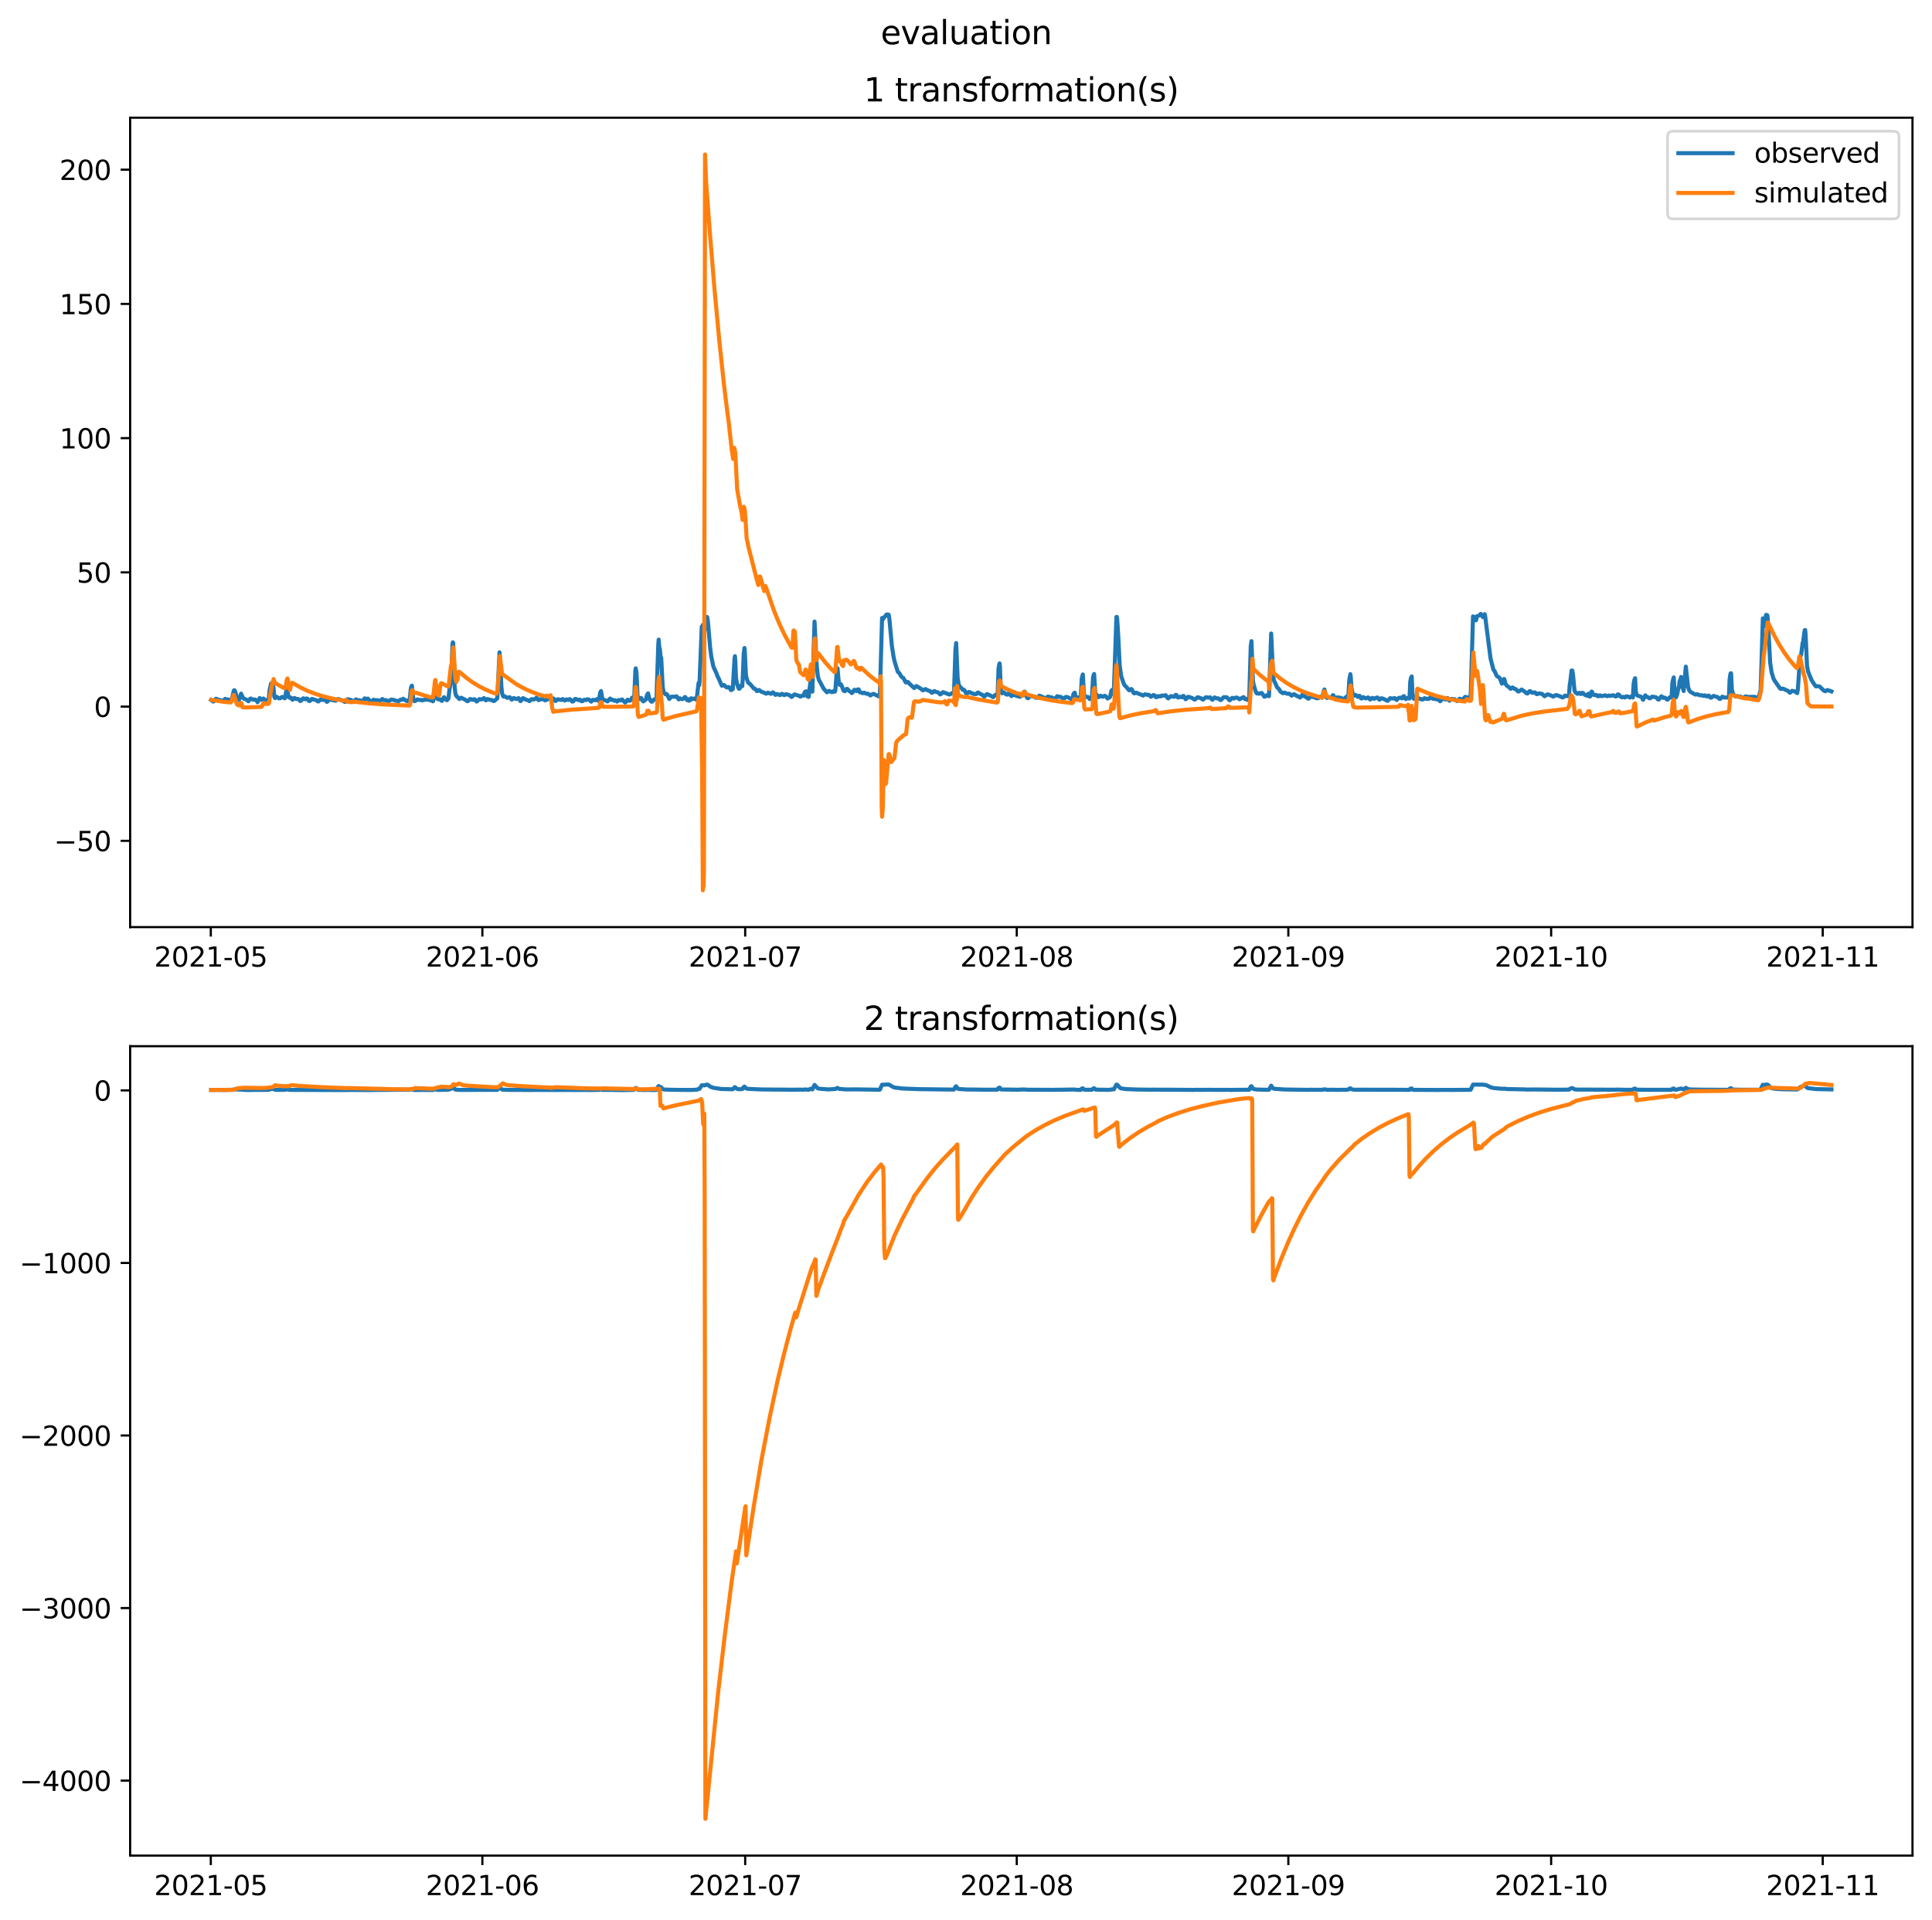 <?xml version="1.0" encoding="utf-8" standalone="no"?>
<!DOCTYPE svg PUBLIC "-//W3C//DTD SVG 1.1//EN"
  "http://www.w3.org/Graphics/SVG/1.1/DTD/svg11.dtd">
<svg xmlns:xlink="http://www.w3.org/1999/xlink" width="712.97pt" height="708.798pt" viewBox="0 0 712.97 708.798" xmlns="http://www.w3.org/2000/svg" version="1.1">
 <defs>
  <style type="text/css">*{stroke-linejoin: round; stroke-linecap: butt}</style>
 </defs>
 <g id="figure_1">
  <g id="patch_1">
   <path d="M 0 708.798 
L 712.97 708.798 
L 712.97 0 
L 0 0 
z
" style="fill: #ffffff"/>
  </g>
  <g id="axes_1">
   <g id="patch_2">
    <path d="M 48.03 342.2 
L 705.77 342.2 
L 705.77 43.44 
L 48.03 43.44 
z
" style="fill: #ffffff"/>
   </g>
   <g id="matplotlib.axis_1">
    <g id="xtick_1">
     <g id="line2d_1">
      <defs>
       <path id="mdfed4de79f" d="M 0 0 
L 0 3.5 
" style="stroke: #000000; stroke-width: 0.8"/>
      </defs>
      <g>
       <use xlink:href="#mdfed4de79f" x="77.792" y="342.2" style="stroke: #000000; stroke-width: 0.8"/>
      </g>
     </g>
     <g id="text_1">
      <!-- 2021-05 -->
      <g transform="translate(56.901 356.798) scale(0.1 -0.1)">
       <defs>
        <path id="DejaVuSans-32" d="M 1228 531 
L 3431 531 
L 3431 0 
L 469 0 
L 469 531 
Q 828 903 1448 1529 
Q 2069 2156 2228 2338 
Q 2531 2678 2651 2914 
Q 2772 3150 2772 3378 
Q 2772 3750 2511 3984 
Q 2250 4219 1831 4219 
Q 1534 4219 1204 4116 
Q 875 4013 500 3803 
L 500 4441 
Q 881 4594 1212 4672 
Q 1544 4750 1819 4750 
Q 2544 4750 2975 4387 
Q 3406 4025 3406 3419 
Q 3406 3131 3298 2873 
Q 3191 2616 2906 2266 
Q 2828 2175 2409 1742 
Q 1991 1309 1228 531 
z
" transform="scale(0.016)"/>
        <path id="DejaVuSans-30" d="M 2034 4250 
Q 1547 4250 1301 3770 
Q 1056 3291 1056 2328 
Q 1056 1369 1301 889 
Q 1547 409 2034 409 
Q 2525 409 2770 889 
Q 3016 1369 3016 2328 
Q 3016 3291 2770 3770 
Q 2525 4250 2034 4250 
z
M 2034 4750 
Q 2819 4750 3233 4129 
Q 3647 3509 3647 2328 
Q 3647 1150 3233 529 
Q 2819 -91 2034 -91 
Q 1250 -91 836 529 
Q 422 1150 422 2328 
Q 422 3509 836 4129 
Q 1250 4750 2034 4750 
z
" transform="scale(0.016)"/>
        <path id="DejaVuSans-31" d="M 794 531 
L 1825 531 
L 1825 4091 
L 703 3866 
L 703 4441 
L 1819 4666 
L 2450 4666 
L 2450 531 
L 3481 531 
L 3481 0 
L 794 0 
L 794 531 
z
" transform="scale(0.016)"/>
        <path id="DejaVuSans-2d" d="M 313 2009 
L 1997 2009 
L 1997 1497 
L 313 1497 
L 313 2009 
z
" transform="scale(0.016)"/>
        <path id="DejaVuSans-35" d="M 691 4666 
L 3169 4666 
L 3169 4134 
L 1269 4134 
L 1269 2991 
Q 1406 3038 1543 3061 
Q 1681 3084 1819 3084 
Q 2600 3084 3056 2656 
Q 3513 2228 3513 1497 
Q 3513 744 3044 326 
Q 2575 -91 1722 -91 
Q 1428 -91 1123 -41 
Q 819 9 494 109 
L 494 744 
Q 775 591 1075 516 
Q 1375 441 1709 441 
Q 2250 441 2565 725 
Q 2881 1009 2881 1497 
Q 2881 1984 2565 2268 
Q 2250 2553 1709 2553 
Q 1456 2553 1204 2497 
Q 953 2441 691 2322 
L 691 4666 
z
" transform="scale(0.016)"/>
       </defs>
       <use xlink:href="#DejaVuSans-32"/>
       <use xlink:href="#DejaVuSans-30" x="63.623"/>
       <use xlink:href="#DejaVuSans-32" x="127.246"/>
       <use xlink:href="#DejaVuSans-31" x="190.869"/>
       <use xlink:href="#DejaVuSans-2d" x="254.492"/>
       <use xlink:href="#DejaVuSans-30" x="290.576"/>
       <use xlink:href="#DejaVuSans-35" x="354.199"/>
      </g>
     </g>
    </g>
    <g id="xtick_2">
     <g id="line2d_2">
      <g>
       <use xlink:href="#mdfed4de79f" x="178.011" y="342.2" style="stroke: #000000; stroke-width: 0.8"/>
      </g>
     </g>
     <g id="text_2">
      <!-- 2021-06 -->
      <g transform="translate(157.12 356.798) scale(0.1 -0.1)">
       <defs>
        <path id="DejaVuSans-36" d="M 2113 2584 
Q 1688 2584 1439 2293 
Q 1191 2003 1191 1497 
Q 1191 994 1439 701 
Q 1688 409 2113 409 
Q 2538 409 2786 701 
Q 3034 994 3034 1497 
Q 3034 2003 2786 2293 
Q 2538 2584 2113 2584 
z
M 3366 4563 
L 3366 3988 
Q 3128 4100 2886 4159 
Q 2644 4219 2406 4219 
Q 1781 4219 1451 3797 
Q 1122 3375 1075 2522 
Q 1259 2794 1537 2939 
Q 1816 3084 2150 3084 
Q 2853 3084 3261 2657 
Q 3669 2231 3669 1497 
Q 3669 778 3244 343 
Q 2819 -91 2113 -91 
Q 1303 -91 875 529 
Q 447 1150 447 2328 
Q 447 3434 972 4092 
Q 1497 4750 2381 4750 
Q 2619 4750 2861 4703 
Q 3103 4656 3366 4563 
z
" transform="scale(0.016)"/>
       </defs>
       <use xlink:href="#DejaVuSans-32"/>
       <use xlink:href="#DejaVuSans-30" x="63.623"/>
       <use xlink:href="#DejaVuSans-32" x="127.246"/>
       <use xlink:href="#DejaVuSans-31" x="190.869"/>
       <use xlink:href="#DejaVuSans-2d" x="254.492"/>
       <use xlink:href="#DejaVuSans-30" x="290.576"/>
       <use xlink:href="#DejaVuSans-36" x="354.199"/>
      </g>
     </g>
    </g>
    <g id="xtick_3">
     <g id="line2d_3">
      <g>
       <use xlink:href="#mdfed4de79f" x="274.997" y="342.2" style="stroke: #000000; stroke-width: 0.8"/>
      </g>
     </g>
     <g id="text_3">
      <!-- 2021-07 -->
      <g transform="translate(254.106 356.798) scale(0.1 -0.1)">
       <defs>
        <path id="DejaVuSans-37" d="M 525 4666 
L 3525 4666 
L 3525 4397 
L 1831 0 
L 1172 0 
L 2766 4134 
L 525 4134 
L 525 4666 
z
" transform="scale(0.016)"/>
       </defs>
       <use xlink:href="#DejaVuSans-32"/>
       <use xlink:href="#DejaVuSans-30" x="63.623"/>
       <use xlink:href="#DejaVuSans-32" x="127.246"/>
       <use xlink:href="#DejaVuSans-31" x="190.869"/>
       <use xlink:href="#DejaVuSans-2d" x="254.492"/>
       <use xlink:href="#DejaVuSans-30" x="290.576"/>
       <use xlink:href="#DejaVuSans-37" x="354.199"/>
      </g>
     </g>
    </g>
    <g id="xtick_4">
     <g id="line2d_4">
      <g>
       <use xlink:href="#mdfed4de79f" x="375.216" y="342.2" style="stroke: #000000; stroke-width: 0.8"/>
      </g>
     </g>
     <g id="text_4">
      <!-- 2021-08 -->
      <g transform="translate(354.324 356.798) scale(0.1 -0.1)">
       <defs>
        <path id="DejaVuSans-38" d="M 2034 2216 
Q 1584 2216 1326 1975 
Q 1069 1734 1069 1313 
Q 1069 891 1326 650 
Q 1584 409 2034 409 
Q 2484 409 2743 651 
Q 3003 894 3003 1313 
Q 3003 1734 2745 1975 
Q 2488 2216 2034 2216 
z
M 1403 2484 
Q 997 2584 770 2862 
Q 544 3141 544 3541 
Q 544 4100 942 4425 
Q 1341 4750 2034 4750 
Q 2731 4750 3128 4425 
Q 3525 4100 3525 3541 
Q 3525 3141 3298 2862 
Q 3072 2584 2669 2484 
Q 3125 2378 3379 2068 
Q 3634 1759 3634 1313 
Q 3634 634 3220 271 
Q 2806 -91 2034 -91 
Q 1263 -91 848 271 
Q 434 634 434 1313 
Q 434 1759 690 2068 
Q 947 2378 1403 2484 
z
M 1172 3481 
Q 1172 3119 1398 2916 
Q 1625 2713 2034 2713 
Q 2441 2713 2670 2916 
Q 2900 3119 2900 3481 
Q 2900 3844 2670 4047 
Q 2441 4250 2034 4250 
Q 1625 4250 1398 4047 
Q 1172 3844 1172 3481 
z
" transform="scale(0.016)"/>
       </defs>
       <use xlink:href="#DejaVuSans-32"/>
       <use xlink:href="#DejaVuSans-30" x="63.623"/>
       <use xlink:href="#DejaVuSans-32" x="127.246"/>
       <use xlink:href="#DejaVuSans-31" x="190.869"/>
       <use xlink:href="#DejaVuSans-2d" x="254.492"/>
       <use xlink:href="#DejaVuSans-30" x="290.576"/>
       <use xlink:href="#DejaVuSans-38" x="354.199"/>
      </g>
     </g>
    </g>
    <g id="xtick_5">
     <g id="line2d_5">
      <g>
       <use xlink:href="#mdfed4de79f" x="475.435" y="342.2" style="stroke: #000000; stroke-width: 0.8"/>
      </g>
     </g>
     <g id="text_5">
      <!-- 2021-09 -->
      <g transform="translate(454.543 356.798) scale(0.1 -0.1)">
       <defs>
        <path id="DejaVuSans-39" d="M 703 97 
L 703 672 
Q 941 559 1184 500 
Q 1428 441 1663 441 
Q 2288 441 2617 861 
Q 2947 1281 2994 2138 
Q 2813 1869 2534 1725 
Q 2256 1581 1919 1581 
Q 1219 1581 811 2004 
Q 403 2428 403 3163 
Q 403 3881 828 4315 
Q 1253 4750 1959 4750 
Q 2769 4750 3195 4129 
Q 3622 3509 3622 2328 
Q 3622 1225 3098 567 
Q 2575 -91 1691 -91 
Q 1453 -91 1209 -44 
Q 966 3 703 97 
z
M 1959 2075 
Q 2384 2075 2632 2365 
Q 2881 2656 2881 3163 
Q 2881 3666 2632 3958 
Q 2384 4250 1959 4250 
Q 1534 4250 1286 3958 
Q 1038 3666 1038 3163 
Q 1038 2656 1286 2365 
Q 1534 2075 1959 2075 
z
" transform="scale(0.016)"/>
       </defs>
       <use xlink:href="#DejaVuSans-32"/>
       <use xlink:href="#DejaVuSans-30" x="63.623"/>
       <use xlink:href="#DejaVuSans-32" x="127.246"/>
       <use xlink:href="#DejaVuSans-31" x="190.869"/>
       <use xlink:href="#DejaVuSans-2d" x="254.492"/>
       <use xlink:href="#DejaVuSans-30" x="290.576"/>
       <use xlink:href="#DejaVuSans-39" x="354.199"/>
      </g>
     </g>
    </g>
    <g id="xtick_6">
     <g id="line2d_6">
      <g>
       <use xlink:href="#mdfed4de79f" x="572.421" y="342.2" style="stroke: #000000; stroke-width: 0.8"/>
      </g>
     </g>
     <g id="text_6">
      <!-- 2021-10 -->
      <g transform="translate(551.529 356.798) scale(0.1 -0.1)">
       <use xlink:href="#DejaVuSans-32"/>
       <use xlink:href="#DejaVuSans-30" x="63.623"/>
       <use xlink:href="#DejaVuSans-32" x="127.246"/>
       <use xlink:href="#DejaVuSans-31" x="190.869"/>
       <use xlink:href="#DejaVuSans-2d" x="254.492"/>
       <use xlink:href="#DejaVuSans-31" x="290.576"/>
       <use xlink:href="#DejaVuSans-30" x="354.199"/>
      </g>
     </g>
    </g>
    <g id="xtick_7">
     <g id="line2d_7">
      <g>
       <use xlink:href="#mdfed4de79f" x="672.64" y="342.2" style="stroke: #000000; stroke-width: 0.8"/>
      </g>
     </g>
     <g id="text_7">
      <!-- 2021-11 -->
      <g transform="translate(651.748 356.798) scale(0.1 -0.1)">
       <use xlink:href="#DejaVuSans-32"/>
       <use xlink:href="#DejaVuSans-30" x="63.623"/>
       <use xlink:href="#DejaVuSans-32" x="127.246"/>
       <use xlink:href="#DejaVuSans-31" x="190.869"/>
       <use xlink:href="#DejaVuSans-2d" x="254.492"/>
       <use xlink:href="#DejaVuSans-31" x="290.576"/>
       <use xlink:href="#DejaVuSans-31" x="354.199"/>
      </g>
     </g>
    </g>
   </g>
   <g id="matplotlib.axis_2">
    <g id="ytick_1">
     <g id="line2d_8">
      <defs>
       <path id="m361469b503" d="M 0 0 
L -3.5 0 
" style="stroke: #000000; stroke-width: 0.8"/>
      </defs>
      <g>
       <use xlink:href="#m361469b503" x="48.03" y="310.363" style="stroke: #000000; stroke-width: 0.8"/>
      </g>
     </g>
     <g id="text_8">
      <!-- −50 -->
      <g transform="translate(19.925 314.162) scale(0.1 -0.1)">
       <defs>
        <path id="DejaVuSans-2212" d="M 678 2272 
L 4684 2272 
L 4684 1741 
L 678 1741 
L 678 2272 
z
" transform="scale(0.016)"/>
       </defs>
       <use xlink:href="#DejaVuSans-2212"/>
       <use xlink:href="#DejaVuSans-35" x="83.789"/>
       <use xlink:href="#DejaVuSans-30" x="147.412"/>
      </g>
     </g>
    </g>
    <g id="ytick_2">
     <g id="line2d_9">
      <g>
       <use xlink:href="#m361469b503" x="48.03" y="260.815" style="stroke: #000000; stroke-width: 0.8"/>
      </g>
     </g>
     <g id="text_9">
      <!-- 0 -->
      <g transform="translate(34.667 264.615) scale(0.1 -0.1)">
       <use xlink:href="#DejaVuSans-30"/>
      </g>
     </g>
    </g>
    <g id="ytick_3">
     <g id="line2d_10">
      <g>
       <use xlink:href="#m361469b503" x="48.03" y="211.268" style="stroke: #000000; stroke-width: 0.8"/>
      </g>
     </g>
     <g id="text_10">
      <!-- 50 -->
      <g transform="translate(28.305 215.067) scale(0.1 -0.1)">
       <use xlink:href="#DejaVuSans-35"/>
       <use xlink:href="#DejaVuSans-30" x="63.623"/>
      </g>
     </g>
    </g>
    <g id="ytick_4">
     <g id="line2d_11">
      <g>
       <use xlink:href="#m361469b503" x="48.03" y="161.721" style="stroke: #000000; stroke-width: 0.8"/>
      </g>
     </g>
     <g id="text_11">
      <!-- 100 -->
      <g transform="translate(21.942 165.52) scale(0.1 -0.1)">
       <use xlink:href="#DejaVuSans-31"/>
       <use xlink:href="#DejaVuSans-30" x="63.623"/>
       <use xlink:href="#DejaVuSans-30" x="127.246"/>
      </g>
     </g>
    </g>
    <g id="ytick_5">
     <g id="line2d_12">
      <g>
       <use xlink:href="#m361469b503" x="48.03" y="112.174" style="stroke: #000000; stroke-width: 0.8"/>
      </g>
     </g>
     <g id="text_12">
      <!-- 150 -->
      <g transform="translate(21.942 115.973) scale(0.1 -0.1)">
       <use xlink:href="#DejaVuSans-31"/>
       <use xlink:href="#DejaVuSans-35" x="63.623"/>
       <use xlink:href="#DejaVuSans-30" x="127.246"/>
      </g>
     </g>
    </g>
    <g id="ytick_6">
     <g id="line2d_13">
      <g>
       <use xlink:href="#m361469b503" x="48.03" y="62.626" style="stroke: #000000; stroke-width: 0.8"/>
      </g>
     </g>
     <g id="text_13">
      <!-- 200 -->
      <g transform="translate(21.942 66.426) scale(0.1 -0.1)">
       <use xlink:href="#DejaVuSans-32"/>
       <use xlink:href="#DejaVuSans-30" x="63.623"/>
       <use xlink:href="#DejaVuSans-30" x="127.246"/>
      </g>
     </g>
    </g>
   </g>
   <g id="line2d_14">
    <path d="M 77.927 258.389 
L 78.6 258.918 
L 78.87 258.913 
L 79.409 258.172 
L 79.678 257.915 
L 81.16 258.417 
L 81.429 258.558 
L 81.564 258.487 
L 81.968 258.688 
L 82.372 258.705 
L 83.046 257.975 
L 83.854 258.198 
L 84.123 258.158 
L 84.258 258.167 
L 85.066 259.075 
L 85.336 258.894 
L 85.74 257.24 
L 86.279 254.989 
L 86.413 254.77 
L 86.548 254.814 
L 86.817 255.269 
L 87.221 256.88 
L 87.491 257.499 
L 88.164 258.438 
L 88.973 256.03 
L 89.646 257.539 
L 89.916 257.837 
L 90.858 258.195 
L 91.667 258.853 
L 91.936 258.496 
L 92.34 257.896 
L 92.61 257.827 
L 93.148 258.188 
L 93.957 258.25 
L 94.091 258.162 
L 94.495 258.509 
L 94.9 258.885 
L 95.034 259.191 
L 95.169 258.965 
L 95.438 258.304 
L 95.842 257.653 
L 95.977 257.805 
L 96.247 258.237 
L 96.381 258.325 
L 96.785 258.063 
L 97.189 257.832 
L 97.459 258.068 
L 97.998 258.832 
L 98.267 258.729 
L 98.941 258.057 
L 99.075 258.062 
L 99.21 257.888 
L 99.479 254.701 
L 99.749 253.632 
L 100.018 252.32 
L 100.153 253.897 
L 100.422 252.022 
L 100.557 252.118 
L 100.692 252.351 
L 100.961 254.123 
L 101.231 257.184 
L 101.5 257.677 
L 101.769 257.46 
L 102.039 257.18 
L 102.173 257.344 
L 102.308 257.313 
L 102.847 257.74 
L 103.386 257.74 
L 103.925 257.362 
L 104.194 257.224 
L 104.463 257.325 
L 104.868 257.665 
L 105.137 257.724 
L 105.272 257.506 
L 105.541 255.501 
L 105.81 254.791 
L 105.945 254.616 
L 106.08 254.715 
L 106.349 256.643 
L 106.619 257.292 
L 106.888 257.554 
L 107.292 257.468 
L 107.831 258.207 
L 107.966 258.29 
L 108.235 258.032 
L 108.504 257.693 
L 108.774 257.673 
L 109.178 257.941 
L 109.447 258.026 
L 110.121 258.019 
L 110.525 258.457 
L 110.794 258.77 
L 111.199 258.569 
L 111.737 257.839 
L 112.007 257.761 
L 112.68 258.124 
L 112.95 258.046 
L 113.219 257.798 
L 113.488 257.931 
L 113.758 258.333 
L 114.027 258.737 
L 114.297 258.764 
L 115.105 257.965 
L 115.374 258.037 
L 115.644 258.152 
L 116.856 258.482 
L 117.26 258.876 
L 117.53 258.904 
L 118.338 258.13 
L 118.472 258.155 
L 118.607 258.303 
L 118.877 258.34 
L 119.82 258.301 
L 120.224 258.64 
L 120.628 259.06 
L 120.897 258.924 
L 121.436 258.112 
L 121.705 258.043 
L 122.109 258.291 
L 123.861 258.649 
L 124.534 258.067 
L 124.938 258.059 
L 125.477 258.263 
L 126.555 258.631 
L 127.093 259.035 
L 127.363 259.082 
L 127.902 258.512 
L 128.171 258.146 
L 128.44 258.097 
L 129.653 258.395 
L 130.461 259.115 
L 130.73 258.836 
L 131.269 258.181 
L 131.539 258.23 
L 132.077 258.45 
L 132.886 258.483 
L 133.155 258.653 
L 133.424 258.777 
L 133.694 258.883 
L 133.963 258.686 
L 134.502 257.799 
L 134.772 257.801 
L 135.041 258.092 
L 135.445 257.966 
L 135.714 257.86 
L 135.984 258.09 
L 136.792 259.047 
L 137.061 258.963 
L 137.87 258.271 
L 138.408 258.442 
L 139.351 258.432 
L 139.621 258.561 
L 139.89 258.652 
L 140.16 258.737 
L 141.103 258.025 
L 141.237 258.115 
L 141.507 258.41 
L 142.045 258.423 
L 142.45 258.434 
L 143.392 258.912 
L 144.066 258.378 
L 144.335 258.224 
L 145.144 258.309 
L 145.682 258.482 
L 146.087 258.684 
L 146.356 258.64 
L 146.895 258.786 
L 147.029 258.836 
L 147.838 258.236 
L 148.242 258.31 
L 148.511 258.211 
L 148.781 257.909 
L 149.454 258.368 
L 149.724 258.563 
L 150.128 258.73 
L 150.262 258.846 
L 150.532 258.617 
L 150.936 258.257 
L 151.205 258.262 
L 151.609 254.145 
L 151.879 253.217 
L 152.013 253.08 
L 152.418 257.367 
L 152.687 258.387 
L 152.956 258.8 
L 153.226 258.735 
L 153.495 258.553 
L 153.899 258.198 
L 154.169 258.205 
L 154.708 258.352 
L 155.381 258.342 
L 155.785 258.53 
L 156.189 258.368 
L 156.997 258.263 
L 157.267 258.123 
L 158.21 258.34 
L 158.614 258.397 
L 158.749 258.489 
L 159.018 258.388 
L 159.692 258.863 
L 159.826 258.805 
L 160.23 254.877 
L 160.5 253.67 
L 160.634 253.597 
L 161.039 256.89 
L 161.308 257.887 
L 161.577 258.098 
L 161.981 258.156 
L 162.386 258.132 
L 163.059 258.719 
L 163.733 257.428 
L 163.867 257.336 
L 164.271 257.87 
L 164.81 258.437 
L 164.945 258.459 
L 165.484 257.831 
L 165.888 254.345 
L 166.292 252.079 
L 166.427 252.233 
L 166.965 238.05 
L 167.1 237.096 
L 167.235 237.291 
L 167.774 253.525 
L 168.043 255.86 
L 168.312 256.756 
L 169.525 258.014 
L 169.929 257.711 
L 170.198 257.528 
L 171.815 258.359 
L 172.354 258.798 
L 172.623 258.823 
L 172.892 258.615 
L 173.431 258.021 
L 173.701 258.033 
L 174.105 258.206 
L 174.778 258.346 
L 175.048 258.072 
L 175.317 258.223 
L 175.586 258.424 
L 175.856 258.931 
L 175.991 258.924 
L 176.933 258.027 
L 177.607 258.189 
L 178.146 258.035 
L 178.55 257.68 
L 178.819 257.897 
L 179.223 258.479 
L 179.358 258.505 
L 179.762 258.05 
L 180.166 258.084 
L 180.57 258.235 
L 181.379 258.374 
L 181.513 258.513 
L 181.648 258.465 
L 182.187 258.781 
L 182.322 258.651 
L 182.456 258.69 
L 183.534 257.726 
L 184.342 240.781 
L 184.612 244.483 
L 185.016 253.354 
L 185.285 255.793 
L 185.554 256.776 
L 185.824 257.129 
L 186.228 257.019 
L 187.171 257.574 
L 187.844 257.398 
L 188.114 257.348 
L 188.518 257.796 
L 188.787 258.213 
L 188.922 258.21 
L 189.596 257.643 
L 190.269 257.915 
L 190.808 258.027 
L 191.347 257.677 
L 191.751 258.179 
L 192.02 258.768 
L 192.155 258.752 
L 192.963 257.694 
L 193.502 257.864 
L 193.771 258.169 
L 194.849 258.473 
L 195.388 258.8 
L 195.657 258.56 
L 196.061 258.094 
L 196.465 258.097 
L 196.735 258.193 
L 197.408 258.052 
L 197.947 257.531 
L 198.082 257.586 
L 198.621 258.298 
L 198.755 258.44 
L 199.429 258.064 
L 200.102 258.136 
L 200.641 258.093 
L 201.18 258.522 
L 202.392 257.988 
L 203.47 257.97 
L 203.739 257.711 
L 204.278 257.839 
L 204.682 258.61 
L 204.952 258.729 
L 205.086 258.734 
L 205.76 258.106 
L 207.242 258.358 
L 207.646 258.026 
L 208.454 258.58 
L 208.993 258.162 
L 209.801 258.353 
L 210.205 258.051 
L 210.474 258.174 
L 210.744 258.414 
L 211.148 258.961 
L 211.552 258.878 
L 211.821 258.51 
L 212.226 257.987 
L 212.495 257.98 
L 213.303 258.382 
L 213.573 258.403 
L 213.707 258.276 
L 213.842 258.368 
L 214.111 258.275 
L 214.381 258.562 
L 214.516 258.814 
L 215.054 258.773 
L 215.458 258.327 
L 215.728 258.305 
L 216.267 258.4 
L 216.671 258.115 
L 217.344 258.198 
L 217.748 258.621 
L 217.883 258.679 
L 218.153 258.992 
L 218.691 258.35 
L 218.961 258.295 
L 219.5 258.472 
L 220.038 258.411 
L 220.308 258.013 
L 220.577 258.114 
L 220.847 258.408 
L 220.981 258.783 
L 221.52 255.532 
L 221.789 255.09 
L 222.328 258.165 
L 222.867 258.349 
L 223.271 258.447 
L 223.675 258.633 
L 223.81 258.626 
L 224.079 258.883 
L 224.214 258.9 
L 224.484 258.568 
L 225.157 257.837 
L 225.426 258.316 
L 225.696 258.177 
L 226.369 258.427 
L 226.639 258.638 
L 227.043 258.48 
L 227.716 258.969 
L 227.986 258.71 
L 228.255 258.393 
L 228.525 258.431 
L 228.929 258.55 
L 229.468 258.186 
L 229.602 258.164 
L 229.872 258.506 
L 230.68 259.316 
L 230.949 259.107 
L 231.623 258.253 
L 231.892 258.351 
L 232.162 258.659 
L 232.566 258.611 
L 232.835 258.424 
L 232.97 258.255 
L 233.239 257.534 
L 233.509 257.778 
L 233.778 258.329 
L 234.047 256.947 
L 234.182 254.536 
L 234.452 247.677 
L 234.586 246.699 
L 234.856 248.062 
L 234.99 250.264 
L 235.26 256.627 
L 235.529 257.784 
L 235.799 258.058 
L 236.068 257.85 
L 236.607 257.607 
L 237.146 258.706 
L 237.415 258.89 
L 238.358 258.172 
L 238.762 256.527 
L 239.166 255.926 
L 239.57 257.627 
L 239.974 258.528 
L 240.378 258.981 
L 240.648 258.999 
L 241.052 258.48 
L 241.456 258.129 
L 242.13 258.289 
L 242.264 258.156 
L 242.534 249.676 
L 242.938 237.625 
L 243.073 236.093 
L 243.342 239.318 
L 243.477 239.363 
L 243.746 242.025 
L 244.015 242.957 
L 244.554 253.663 
L 244.958 255.6 
L 245.228 255.937 
L 245.632 256.284 
L 245.901 256.122 
L 246.305 256.516 
L 246.979 258.001 
L 247.787 257.149 
L 249.134 257.169 
L 249.538 257.013 
L 249.673 257.021 
L 250.481 258.163 
L 250.885 257.751 
L 251.289 257.938 
L 251.693 258.071 
L 252.232 257.881 
L 252.771 257.268 
L 252.906 257.321 
L 253.579 258.462 
L 253.983 258.079 
L 254.253 258.654 
L 254.388 258.214 
L 254.792 258.377 
L 255.061 257.735 
L 255.196 258.097 
L 255.465 257.967 
L 255.735 257.981 
L 256.004 257.837 
L 256.273 257.871 
L 256.543 257.931 
L 256.812 258.215 
L 257.082 258.196 
L 257.755 252.362 
L 257.89 251.944 
L 258.025 252.928 
L 258.159 251.655 
L 258.967 231.308 
L 259.102 231.531 
L 259.237 232.112 
L 259.372 230.642 
L 259.641 232.859 
L 259.776 232.737 
L 259.91 232.922 
L 260.045 232.568 
L 260.18 231.87 
L 260.449 228.984 
L 260.853 227.691 
L 260.988 227.809 
L 261.257 229.586 
L 261.527 232.77 
L 262.066 239.023 
L 262.47 242.238 
L 263.278 246.111 
L 264.356 248.418 
L 264.894 249.89 
L 265.029 250.024 
L 266.376 253.097 
L 266.645 253.052 
L 267.05 252.85 
L 267.184 252.835 
L 267.993 253.628 
L 268.531 253.777 
L 268.935 253.588 
L 269.205 253.841 
L 269.744 254.727 
L 270.013 254.617 
L 270.282 254.417 
L 270.417 254.379 
L 271.091 242.788 
L 271.225 242.214 
L 271.36 244.327 
L 271.629 250.474 
L 272.034 252.505 
L 272.438 253.791 
L 272.707 254.222 
L 272.842 254.227 
L 273.111 253.843 
L 273.515 252.982 
L 273.65 252.954 
L 273.919 253.275 
L 274.054 251.198 
L 274.458 241.421 
L 274.728 239.181 
L 274.862 240.73 
L 275.266 249.131 
L 275.536 250.423 
L 276.075 251.937 
L 276.209 251.999 
L 276.479 252.28 
L 276.748 252.418 
L 278.23 254.159 
L 278.634 254.226 
L 279.038 254.675 
L 279.308 255.088 
L 279.577 255.053 
L 279.981 254.703 
L 280.116 254.679 
L 280.924 255.289 
L 281.867 255.627 
L 282.406 255.889 
L 282.675 256.04 
L 282.81 256.036 
L 283.349 255.659 
L 284.022 255.896 
L 284.292 256.048 
L 284.561 256.098 
L 284.965 255.758 
L 285.234 255.543 
L 285.369 255.594 
L 286.177 256.486 
L 286.716 256.167 
L 287.794 256.548 
L 288.198 256.427 
L 288.467 256.103 
L 288.871 256.236 
L 289.41 256.584 
L 290.084 256.217 
L 290.488 256.33 
L 291.296 256.559 
L 292.104 257.264 
L 292.374 257.086 
L 293.047 256.394 
L 293.317 256.322 
L 294.933 256.867 
L 295.337 257.134 
L 296.011 256.784 
L 296.28 256.617 
L 296.684 256.756 
L 296.954 255.49 
L 297.358 255.196 
L 297.492 255.155 
L 297.762 256.618 
L 298.031 257.108 
L 298.435 257.23 
L 298.705 254.441 
L 298.839 253.617 
L 299.109 251.574 
L 299.244 251.286 
L 299.513 253.474 
L 299.648 253.958 
L 299.782 255.289 
L 300.591 229.434 
L 301.129 240.457 
L 301.399 245.698 
L 301.803 249.514 
L 302.207 251.004 
L 302.746 251.918 
L 303.958 254.216 
L 305.17 255.532 
L 305.44 255.375 
L 305.979 255.029 
L 306.518 255.274 
L 306.922 255.464 
L 307.191 255.367 
L 307.326 255.426 
L 307.73 255.024 
L 307.999 255.305 
L 308.134 255.242 
L 308.269 254.754 
L 308.807 247.56 
L 308.942 246.73 
L 309.077 246.669 
L 309.481 251.408 
L 309.75 252.595 
L 309.885 252.795 
L 310.154 252.653 
L 310.289 252.517 
L 310.693 253.3 
L 311.232 254.83 
L 311.502 255.058 
L 311.771 255.145 
L 311.906 255.049 
L 312.444 254.273 
L 312.714 254.3 
L 313.387 255.066 
L 313.926 255.407 
L 314.33 255.81 
L 314.6 255.644 
L 315.273 254.619 
L 315.543 254.641 
L 315.947 254.978 
L 316.081 255.088 
L 316.486 254.499 
L 316.89 254.454 
L 317.294 255.515 
L 317.563 255.565 
L 317.967 255.692 
L 318.237 255.746 
L 318.371 255.875 
L 318.91 255.682 
L 319.718 256.074 
L 320.257 256.038 
L 320.661 256.326 
L 321.2 256.701 
L 321.604 256.441 
L 322.143 256.139 
L 322.547 256.187 
L 324.164 256.976 
L 324.568 257.109 
L 324.702 256.625 
L 325.511 228.1 
L 325.78 228.671 
L 326.049 228.031 
L 326.184 228.054 
L 327.127 226.867 
L 327.396 226.772 
L 327.935 226.868 
L 328.205 228.364 
L 328.609 232.807 
L 329.148 238.541 
L 329.821 242.802 
L 330.225 244.459 
L 331.303 247.917 
L 331.976 248.604 
L 332.65 249.77 
L 333.189 250.171 
L 333.323 250.206 
L 333.727 250.905 
L 334.266 251.898 
L 334.401 251.894 
L 334.67 251.706 
L 334.94 251.696 
L 335.074 251.743 
L 335.479 252.232 
L 337.364 253.969 
L 337.769 253.564 
L 338.173 253.224 
L 339.654 254.081 
L 340.463 254.76 
L 340.597 254.803 
L 340.867 254.644 
L 341.001 254.657 
L 341.406 254.355 
L 341.675 254.394 
L 342.079 254.671 
L 342.887 255.023 
L 343.157 255.018 
L 343.83 255.695 
L 343.965 255.718 
L 344.773 255.092 
L 345.581 255.463 
L 345.851 255.438 
L 346.255 255.626 
L 346.928 256.296 
L 347.198 256.21 
L 348.006 255.477 
L 350.296 256.345 
L 350.565 256.291 
L 351.104 255.962 
L 351.374 255.815 
L 352.047 255.824 
L 352.586 239.966 
L 352.855 237.368 
L 353.394 250.232 
L 353.798 252.656 
L 354.068 253.25 
L 354.741 253.948 
L 355.28 254.602 
L 355.415 254.621 
L 355.549 254.511 
L 355.819 254.692 
L 356.223 255.306 
L 356.492 255.901 
L 356.762 256.046 
L 357.031 255.888 
L 357.435 255.463 
L 357.705 255.415 
L 358.647 255.899 
L 358.917 255.925 
L 359.321 256.164 
L 359.59 256.146 
L 360.129 256.222 
L 360.264 256.192 
L 360.803 255.684 
L 360.937 255.597 
L 361.88 256.216 
L 362.284 256.33 
L 362.419 256.375 
L 363.093 257.065 
L 363.227 257.11 
L 363.631 256.795 
L 364.036 256.284 
L 364.305 256.203 
L 365.921 256.946 
L 366.46 257.324 
L 366.73 257.141 
L 367.268 256.515 
L 367.942 256.584 
L 368.077 256.619 
L 368.211 255.158 
L 368.481 246.853 
L 368.75 245.223 
L 368.885 244.874 
L 369.02 246.05 
L 369.289 254.117 
L 369.558 255.59 
L 369.828 255.901 
L 370.097 255.767 
L 370.367 255.561 
L 370.501 255.546 
L 370.905 255.958 
L 371.31 256.306 
L 371.848 256.388 
L 372.387 255.705 
L 372.657 255.79 
L 373.195 256.907 
L 373.33 256.893 
L 373.869 256.356 
L 374.138 256.448 
L 375.351 256.925 
L 375.889 256.982 
L 376.024 257.101 
L 376.159 257.055 
L 376.428 257.208 
L 376.698 257.013 
L 376.967 256.776 
L 377.236 256.672 
L 377.371 256.624 
L 377.641 255.778 
L 377.91 255.461 
L 378.045 255.283 
L 378.179 255.299 
L 378.449 256.289 
L 378.718 256.927 
L 379.122 257.638 
L 379.392 257.729 
L 380.335 256.818 
L 381.278 257.108 
L 381.682 257.101 
L 382.086 257.49 
L 382.759 257.565 
L 383.029 257.293 
L 383.567 256.776 
L 385.184 257.447 
L 385.857 257.935 
L 386.262 257.557 
L 386.666 257.129 
L 386.935 257.136 
L 387.474 257.348 
L 388.282 257.464 
L 388.821 257.997 
L 388.956 258.103 
L 389.225 257.985 
L 390.168 256.97 
L 390.841 257.25 
L 391.111 257.178 
L 391.515 257.266 
L 392.188 257.759 
L 392.727 257.814 
L 393.131 257.341 
L 393.266 257.274 
L 393.401 257.335 
L 393.535 257.232 
L 394.074 257.358 
L 394.344 257.522 
L 395.691 258.214 
L 395.825 258.068 
L 396.095 256.317 
L 396.364 255.844 
L 396.634 255.686 
L 396.903 257.168 
L 397.172 257.396 
L 397.577 257.475 
L 398.25 257.408 
L 398.654 257.94 
L 398.789 258.099 
L 399.193 250.436 
L 399.597 248.945 
L 400.001 256.128 
L 400.271 256.892 
L 400.675 257.154 
L 401.079 257.235 
L 401.483 257.241 
L 402.156 258.05 
L 402.83 257.338 
L 402.965 257.29 
L 403.369 250.013 
L 403.638 249.021 
L 403.773 248.777 
L 404.177 255.567 
L 404.446 256.228 
L 404.716 256.465 
L 405.255 257.302 
L 405.524 257.279 
L 406.063 256.815 
L 407.006 257.172 
L 407.41 256.946 
L 407.679 256.837 
L 407.949 256.894 
L 408.757 257.833 
L 409.43 257.358 
L 409.565 257.373 
L 409.7 257.037 
L 410.104 255.096 
L 410.373 254.658 
L 410.508 254.885 
L 410.777 256.218 
L 411.047 255.046 
L 411.99 227.764 
L 412.124 227.692 
L 412.259 228.242 
L 412.663 234.644 
L 413.202 245.572 
L 413.741 249.532 
L 414.549 251.897 
L 414.953 252.886 
L 415.357 253.266 
L 415.896 253.822 
L 416.3 254.376 
L 416.704 254.799 
L 417.108 254.548 
L 417.513 254.323 
L 417.782 254.667 
L 418.321 255.776 
L 418.59 255.925 
L 419.264 255.669 
L 420.745 256.293 
L 421.15 256.397 
L 421.823 256.751 
L 422.497 256.289 
L 422.901 256.338 
L 423.439 256.471 
L 423.978 256.459 
L 424.652 257.148 
L 424.787 257.195 
L 425.595 256.55 
L 425.999 256.637 
L 426.134 256.718 
L 426.538 257.333 
L 427.076 257.253 
L 427.211 256.947 
L 427.346 257.045 
L 427.615 256.994 
L 428.019 257.049 
L 428.154 256.943 
L 428.289 257.051 
L 428.558 256.88 
L 428.828 256.724 
L 429.771 256.781 
L 430.04 256.62 
L 430.175 256.608 
L 430.579 257.096 
L 430.848 257.633 
L 431.118 257.781 
L 432.06 256.959 
L 432.33 256.964 
L 432.599 257.08 
L 433.138 257.195 
L 433.407 257.161 
L 433.812 256.511 
L 434.081 256.479 
L 434.35 256.937 
L 434.62 257.402 
L 434.755 257.464 
L 435.428 257.171 
L 436.102 257.379 
L 436.371 257.119 
L 436.64 256.866 
L 436.775 256.879 
L 437.044 257.236 
L 437.449 258.011 
L 437.583 258.106 
L 437.853 257.883 
L 438.391 257.219 
L 438.661 257.212 
L 439.334 257.439 
L 440.008 257.687 
L 440.816 258.215 
L 441.086 258.106 
L 441.894 257.4 
L 442.298 257.391 
L 442.567 257.537 
L 443.241 257.743 
L 443.51 257.954 
L 443.78 258.188 
L 443.914 258.239 
L 444.992 257.364 
L 445.396 257.426 
L 446.339 257.502 
L 446.608 257.397 
L 447.282 258.221 
L 447.417 258.299 
L 448.225 257.433 
L 449.033 257.796 
L 449.302 257.785 
L 449.572 257.759 
L 450.38 258.406 
L 450.649 258.329 
L 451.458 257.443 
L 451.727 257.321 
L 452.131 257.381 
L 452.401 257.336 
L 452.67 257.418 
L 452.805 257.427 
L 453.748 258.478 
L 453.882 258.439 
L 454.691 257.579 
L 455.095 257.721 
L 455.364 257.849 
L 455.633 257.647 
L 456.038 257.508 
L 456.442 257.482 
L 456.711 257.576 
L 457.385 258.103 
L 458.866 257.336 
L 459.001 257.359 
L 459.27 257.711 
L 459.405 258.009 
L 459.809 258.015 
L 460.079 258.245 
L 460.348 258.314 
L 460.483 258.357 
L 460.617 258.257 
L 460.887 257.644 
L 461.022 256.845 
L 461.56 238.556 
L 461.83 236.65 
L 462.369 251.334 
L 462.638 252.713 
L 463.177 254.596 
L 463.581 255.691 
L 463.85 255.962 
L 464.389 255.937 
L 464.659 256.061 
L 465.601 255.768 
L 466.006 256.282 
L 466.275 256.693 
L 466.544 257.137 
L 466.948 257.083 
L 467.487 256.637 
L 468.295 256.957 
L 469.104 233.832 
L 469.373 239.844 
L 469.777 248.84 
L 470.047 250.896 
L 470.316 251.594 
L 470.855 252.648 
L 471.259 253.666 
L 472.067 254.436 
L 472.471 255.226 
L 473.01 255.607 
L 473.414 255.867 
L 473.549 255.866 
L 473.953 255.642 
L 474.357 255.761 
L 474.761 255.99 
L 475.3 256.091 
L 475.704 256.042 
L 475.974 256.157 
L 476.647 256.783 
L 477.455 256.244 
L 477.994 256.464 
L 478.398 256.813 
L 478.668 256.889 
L 478.802 257.004 
L 479.072 257.033 
L 479.745 257.47 
L 480.015 257.253 
L 480.284 256.977 
L 480.688 256.306 
L 481.092 256.443 
L 481.496 257.104 
L 482.17 257.397 
L 482.574 257.801 
L 482.843 257.91 
L 483.247 257.538 
L 483.652 257.029 
L 484.056 257.079 
L 484.595 257.3 
L 485.133 257.399 
L 485.672 257.692 
L 485.807 257.641 
L 486.076 257.754 
L 486.615 257.646 
L 487.154 257.196 
L 487.962 257.496 
L 488.501 255.03 
L 488.77 254.495 
L 489.444 257.211 
L 489.713 257.62 
L 489.983 257.464 
L 490.252 257.265 
L 490.926 257.553 
L 491.195 257.592 
L 491.464 257.338 
L 491.868 256.607 
L 492.003 256.607 
L 492.273 257.051 
L 492.811 258.175 
L 492.946 258.13 
L 493.485 257.448 
L 493.754 257.389 
L 494.158 257.559 
L 494.832 257.55 
L 495.236 257.957 
L 495.371 257.815 
L 495.64 258.103 
L 496.314 257.709 
L 496.583 257.42 
L 496.718 257.36 
L 496.987 257.09 
L 497.526 257.27 
L 497.661 255.678 
L 497.93 251.002 
L 498.334 248.839 
L 498.469 249.918 
L 498.738 254.048 
L 499.142 255.862 
L 499.412 256.679 
L 499.681 256.804 
L 499.951 256.74 
L 500.22 256.5 
L 500.759 256.847 
L 501.028 257.219 
L 501.702 256.822 
L 501.971 257.206 
L 502.241 257.743 
L 502.51 257.833 
L 502.914 257.496 
L 503.049 257.318 
L 503.992 257.794 
L 504.8 257.434 
L 504.935 257.46 
L 505.608 258.197 
L 505.878 258.071 
L 506.147 257.716 
L 506.416 257.602 
L 507.09 257.931 
L 507.494 257.684 
L 507.763 257.612 
L 508.302 257.447 
L 508.976 258.234 
L 509.11 258.288 
L 509.649 257.749 
L 510.053 257.775 
L 511.131 258.195 
L 511.4 258.371 
L 511.804 258.616 
L 512.074 258.687 
L 512.343 258.448 
L 513.017 257.7 
L 513.421 257.781 
L 513.69 257.826 
L 514.094 257.812 
L 514.229 257.859 
L 514.499 257.68 
L 514.633 257.646 
L 515.441 258.381 
L 515.98 257.722 
L 516.384 257.575 
L 516.654 257.535 
L 517.058 257.536 
L 517.327 257.776 
L 518.001 256.947 
L 518.136 256.995 
L 518.54 257.828 
L 518.809 258.032 
L 518.944 257.95 
L 519.213 257.639 
L 519.752 257.768 
L 520.021 257.836 
L 520.156 257.826 
L 520.425 251.62 
L 520.695 250.222 
L 520.964 249.689 
L 521.234 255.858 
L 521.503 257.446 
L 521.772 257.939 
L 521.907 257.912 
L 522.311 257.247 
L 522.446 257.159 
L 522.715 257.314 
L 523.12 257.779 
L 523.389 257.86 
L 523.658 257.797 
L 523.928 257.877 
L 524.062 258.013 
L 524.467 258.008 
L 524.736 258.206 
L 525.005 258.163 
L 525.275 258.107 
L 525.679 257.706 
L 525.948 257.799 
L 526.622 258.01 
L 527.026 257.921 
L 527.295 257.949 
L 527.43 257.872 
L 527.834 257.353 
L 527.969 257.265 
L 528.777 257.915 
L 529.046 257.826 
L 529.585 258.029 
L 530.393 258.133 
L 530.663 258.077 
L 531.067 258.504 
L 531.471 258.843 
L 532.414 257.885 
L 533.626 258.201 
L 534.165 257.644 
L 534.435 257.888 
L 534.839 258.61 
L 534.973 258.625 
L 535.512 257.976 
L 535.916 257.99 
L 536.32 258.075 
L 536.859 258.07 
L 537.667 258.768 
L 538.072 258.603 
L 538.61 257.904 
L 538.88 257.947 
L 539.284 258.177 
L 539.688 258.109 
L 540.092 257.861 
L 540.631 257.27 
L 540.766 257.204 
L 541.17 257.641 
L 541.574 257.435 
L 542.247 257.276 
L 542.651 257.368 
L 542.786 254.972 
L 543.594 227.515 
L 543.998 227.838 
L 544.133 228.862 
L 544.268 228.73 
L 544.537 228.839 
L 544.672 228.971 
L 544.807 228.64 
L 544.941 227.494 
L 545.48 227.343 
L 546.019 227.122 
L 546.423 226.599 
L 546.692 226.837 
L 547.231 227.793 
L 547.501 227.551 
L 547.905 226.709 
L 548.04 227.258 
L 550.06 243.042 
L 551.138 247.226 
L 551.542 247.683 
L 552.35 249.484 
L 552.754 249.78 
L 553.158 249.992 
L 553.428 250.278 
L 553.697 250.886 
L 554.236 252.313 
L 554.371 252.26 
L 554.775 250.871 
L 555.044 250.604 
L 555.179 250.806 
L 555.583 252.414 
L 555.987 253.008 
L 556.93 253.716 
L 557.469 254.244 
L 557.738 254.099 
L 558.142 253.747 
L 558.412 253.889 
L 558.95 254.301 
L 559.355 254.36 
L 559.624 254.598 
L 560.163 255.203 
L 560.432 255.244 
L 561.24 254.744 
L 561.51 254.51 
L 562.587 255.242 
L 562.857 255.445 
L 563.261 255.856 
L 563.665 255.983 
L 564.069 255.601 
L 564.339 255.18 
L 564.608 255.113 
L 564.743 255.12 
L 565.281 255.642 
L 565.686 255.704 
L 565.955 255.608 
L 566.359 255.549 
L 566.628 255.715 
L 567.033 256.213 
L 567.302 256.213 
L 567.841 255.946 
L 569.053 256.103 
L 569.592 256.621 
L 569.996 256.991 
L 570.265 256.825 
L 571.074 256.29 
L 571.478 256.397 
L 571.882 256.531 
L 572.69 256.85 
L 573.094 257.112 
L 573.364 257.051 
L 574.037 256.6 
L 574.307 256.552 
L 575.384 256.893 
L 575.788 257.043 
L 576.192 257.237 
L 576.596 257.447 
L 577.001 257.325 
L 577.539 256.746 
L 577.809 256.798 
L 578.348 256.981 
L 578.752 256.912 
L 578.886 256.969 
L 579.021 256.39 
L 579.291 252.682 
L 579.425 252.087 
L 579.964 247.487 
L 580.099 247.697 
L 580.233 247.514 
L 580.503 249.163 
L 581.042 254.929 
L 581.446 255.658 
L 581.985 255.99 
L 582.119 256.101 
L 582.389 255.859 
L 582.793 255.739 
L 582.928 255.766 
L 583.197 256.121 
L 583.466 256.161 
L 583.736 255.739 
L 584.14 255.78 
L 584.813 256.45 
L 585.487 256.711 
L 585.622 256.808 
L 585.891 256.287 
L 586.16 256.092 
L 586.295 256.025 
L 586.43 256.209 
L 586.564 257.088 
L 586.834 257.047 
L 586.969 256.351 
L 587.103 256.266 
L 587.373 255.256 
L 587.507 255.369 
L 587.642 255.533 
L 587.777 256.226 
L 588.046 256.404 
L 588.316 256.558 
L 589.124 256.507 
L 589.528 256.945 
L 589.932 256.987 
L 590.201 256.712 
L 590.471 256.657 
L 590.875 256.93 
L 591.414 256.894 
L 592.357 256.647 
L 592.626 256.748 
L 593.03 256.98 
L 593.838 256.728 
L 594.108 256.872 
L 594.512 256.814 
L 595.32 256.617 
L 595.859 256.885 
L 596.128 257.077 
L 596.533 257.003 
L 596.667 256.817 
L 596.937 256.327 
L 597.206 256.337 
L 597.475 256.407 
L 597.745 256.918 
L 598.418 257.347 
L 598.688 257.393 
L 598.957 257.223 
L 599.496 257.301 
L 599.631 257.453 
L 599.9 257.228 
L 600.169 257.021 
L 600.708 257.091 
L 600.978 257.228 
L 601.112 257.241 
L 601.517 257.477 
L 601.786 257.183 
L 602.325 256.966 
L 602.594 257.442 
L 602.864 252.432 
L 603.133 251.018 
L 603.402 250.341 
L 603.672 255.261 
L 603.941 256.411 
L 604.345 256.778 
L 604.615 256.834 
L 604.884 256.953 
L 605.423 257.08 
L 605.827 257.345 
L 606.096 257.748 
L 606.231 258.229 
L 606.366 258.293 
L 606.501 257.599 
L 606.635 257.633 
L 606.905 257.345 
L 607.174 256.657 
L 607.309 257.271 
L 607.713 257.178 
L 607.982 257.237 
L 608.656 257.735 
L 608.925 257.76 
L 609.195 257.488 
L 609.329 257.486 
L 609.733 257.137 
L 610.272 257.22 
L 610.542 257.287 
L 611.08 257.359 
L 611.35 257.54 
L 611.889 258.2 
L 612.158 258.21 
L 613.101 257 
L 613.505 257.269 
L 613.774 257.571 
L 614.448 257.546 
L 614.717 257.762 
L 615.256 258.257 
L 615.526 258.137 
L 616.199 257.365 
L 616.469 257.388 
L 616.873 257.478 
L 617.142 252.051 
L 617.546 250.372 
L 617.681 250.05 
L 617.95 255.457 
L 618.354 257.233 
L 618.489 257.42 
L 618.893 256.374 
L 619.432 253.737 
L 619.567 253.825 
L 619.836 251.356 
L 620.105 250.951 
L 620.375 249.874 
L 620.914 253.532 
L 621.318 255.061 
L 622.126 246.059 
L 622.934 253.499 
L 623.338 254.724 
L 623.742 255.32 
L 625.628 256.37 
L 626.437 256.259 
L 626.841 256.49 
L 627.784 256.69 
L 628.053 256.62 
L 628.726 256.88 
L 628.861 256.873 
L 629.131 256.656 
L 629.4 256.769 
L 629.804 257.02 
L 630.073 257.08 
L 630.478 256.748 
L 630.612 256.767 
L 631.286 257.529 
L 631.555 257.493 
L 631.959 257.127 
L 632.363 256.87 
L 633.441 257.22 
L 633.845 257.304 
L 634.115 257.568 
L 634.519 257.956 
L 634.788 257.998 
L 635.596 257.157 
L 635.866 257.235 
L 636.27 257.469 
L 637.886 257.464 
L 638.021 257.255 
L 638.29 250.727 
L 638.56 248.863 
L 638.694 248.496 
L 638.829 248.515 
L 639.099 254.295 
L 639.368 255.712 
L 639.637 256.13 
L 639.907 256.549 
L 640.311 256.984 
L 640.58 257.046 
L 641.119 256.933 
L 641.658 257.134 
L 641.793 257.188 
L 642.197 257.063 
L 642.601 257.326 
L 643.14 257.436 
L 643.544 257.534 
L 644.083 257.125 
L 644.217 257.021 
L 645.16 257.277 
L 646.103 257.207 
L 646.911 257.214 
L 647.585 257.213 
L 648.124 257.45 
L 648.393 257.465 
L 648.662 257.338 
L 648.932 257.325 
L 649.067 257.192 
L 649.605 255.062 
L 649.74 254.675 
L 650.548 228.259 
L 650.952 231.168 
L 651.222 231.047 
L 651.357 230.324 
L 651.626 227.423 
L 651.761 226.959 
L 652.165 227.07 
L 652.299 227.622 
L 652.704 234.217 
L 653.242 244.568 
L 653.781 248.183 
L 654.455 250.425 
L 654.859 251.191 
L 656.879 254.111 
L 657.283 254.306 
L 657.553 254.222 
L 657.822 254.171 
L 658.361 254.319 
L 658.9 254.643 
L 659.708 254.933 
L 660.516 255.711 
L 660.92 255.383 
L 661.325 254.984 
L 662.402 255.236 
L 662.941 255.663 
L 663.21 255.837 
L 663.48 254.286 
L 664.288 242.438 
L 664.423 241.993 
L 664.557 241.943 
L 664.692 241.576 
L 665.231 237.274 
L 665.366 237.348 
L 665.904 233.155 
L 666.039 232.582 
L 666.174 232.544 
L 666.309 234.055 
L 666.847 245.718 
L 667.251 247.885 
L 668.464 250.908 
L 668.868 251.604 
L 669.541 252.601 
L 670.08 253.334 
L 670.619 253.302 
L 670.888 253.27 
L 671.562 253.43 
L 671.966 253.862 
L 672.37 254.249 
L 673.044 254.914 
L 673.313 255.032 
L 673.582 255.14 
L 673.852 254.957 
L 673.987 254.964 
L 674.391 254.684 
L 675.334 255.026 
L 675.738 255.119 
L 675.872 255.197 
L 675.872 255.197 
" clip-path="url(#p5212ea1086)" style="fill: none; stroke: #1f77b4; stroke-width: 1.5; stroke-linecap: square"/>
   </g>
   <g id="line2d_15">
    <path d="M 77.927 258.324 
L 82.237 259.006 
L 85.066 259.302 
L 85.201 259.246 
L 85.47 258.699 
L 86.144 256.622 
L 86.279 256.504 
L 86.548 257.173 
L 87.221 259.387 
L 87.491 260.079 
L 88.299 260.409 
L 88.838 259.437 
L 88.973 259.428 
L 89.107 259.575 
L 89.511 261.051 
L 89.916 261.129 
L 96.516 260.932 
L 96.785 260.375 
L 97.055 259.814 
L 97.324 259.561 
L 97.594 259.824 
L 97.863 259.52 
L 98.402 259.883 
L 98.806 259.785 
L 98.941 259.814 
L 99.21 259.609 
L 99.345 259.215 
L 99.749 256.147 
L 100.557 251.878 
L 100.692 251.748 
L 100.961 250.636 
L 101.231 251.507 
L 101.5 252.057 
L 102.982 252.972 
L 105.002 254.063 
L 105.272 253.996 
L 105.406 253.635 
L 105.81 250.971 
L 106.08 250.424 
L 106.215 250.755 
L 106.753 254.318 
L 107.023 254.638 
L 107.292 253.281 
L 107.562 252.13 
L 107.831 251.996 
L 108.504 252.383 
L 110.929 253.772 
L 113.623 255.048 
L 116.452 256.141 
L 119.55 257.101 
L 123.052 257.951 
L 126.824 258.64 
L 127.093 258.64 
L 127.498 258.387 
L 127.902 258.469 
L 128.306 259.031 
L 129.114 259.163 
L 129.922 259.17 
L 130.326 258.975 
L 131.539 259.112 
L 136.792 259.662 
L 143.258 260.102 
L 151.071 260.436 
L 151.34 260.033 
L 151.475 259.302 
L 151.879 255.137 
L 152.148 254.73 
L 152.283 254.824 
L 152.687 255.779 
L 153.36 255.785 
L 153.63 255.72 
L 156.324 256.632 
L 159.422 257.492 
L 159.692 257.461 
L 159.826 257.363 
L 159.961 256.77 
L 160.5 251.472 
L 160.634 250.994 
L 160.769 251.546 
L 161.308 256.081 
L 161.577 256.488 
L 161.981 256.752 
L 162.116 256.212 
L 162.52 252.729 
L 162.79 252.172 
L 163.059 252.24 
L 165.349 253.436 
L 165.484 253.213 
L 165.618 252.689 
L 166.427 245.682 
L 166.561 245.817 
L 166.696 244.943 
L 167.235 238.958 
L 167.37 239.698 
L 168.043 250.38 
L 168.447 251.735 
L 168.582 250.551 
L 168.717 250.571 
L 168.851 250.794 
L 169.121 248.436 
L 169.39 247.924 
L 169.794 248.205 
L 172.219 250.279 
L 174.509 251.926 
L 176.933 253.391 
L 179.493 254.675 
L 182.322 255.838 
L 183.13 256.06 
L 183.265 256.019 
L 183.534 255.168 
L 183.669 254.155 
L 184.477 242.185 
L 185.285 248.782 
L 190.673 252.618 
L 193.098 253.969 
L 195.792 255.21 
L 198.755 256.317 
L 201.18 257.023 
L 201.449 256.918 
L 201.719 256.764 
L 202.123 256.912 
L 202.392 257.217 
L 202.662 257.136 
L 203.201 256.615 
L 203.335 257.345 
L 203.739 261.103 
L 204.143 262.69 
L 204.278 262.767 
L 204.817 262.436 
L 205.356 262.528 
L 211.013 261.941 
L 217.479 261.512 
L 220.981 261.238 
L 221.116 261.162 
L 221.251 260.811 
L 221.52 259.294 
L 221.789 259.202 
L 221.924 259.177 
L 222.059 259.494 
L 222.328 260.751 
L 222.598 260.89 
L 227.043 260.872 
L 233.643 260.768 
L 233.778 260.691 
L 233.913 260.312 
L 234.317 256.697 
L 234.586 253.586 
L 234.721 253.761 
L 235.125 258.886 
L 235.394 263.683 
L 235.664 264.606 
L 236.203 264.5 
L 238.493 263.771 
L 238.627 263.456 
L 238.897 262.357 
L 239.301 262.292 
L 239.436 262.481 
L 239.705 263.285 
L 239.974 263.328 
L 242.13 263.051 
L 242.264 262.779 
L 242.399 262.792 
L 242.534 260.851 
L 242.938 251.538 
L 243.207 249.858 
L 244.285 260.249 
L 244.554 265.074 
L 244.824 265.656 
L 245.901 265.305 
L 249.134 264.347 
L 252.771 263.512 
L 256.947 262.573 
L 257.082 262.39 
L 257.216 261.994 
L 257.89 257.394 
L 258.025 257.573 
L 258.294 259.517 
L 258.429 258.976 
L 258.563 257.602 
L 258.698 257.667 
L 259.102 283.888 
L 259.372 328.62 
L 259.506 326.883 
L 259.641 327.15 
L 259.776 320.885 
L 260.18 57.02 
L 260.584 67.153 
L 261.931 85.498 
L 263.682 106.879 
L 265.433 125.651 
L 267.184 142.133 
L 268.397 152.001 
L 268.935 155.925 
L 270.013 165.842 
L 270.552 169.382 
L 270.687 168.918 
L 270.956 165.307 
L 271.091 165.768 
L 271.36 167.2 
L 272.034 180.597 
L 273.111 186.68 
L 273.65 189.022 
L 274.054 191.933 
L 274.189 191.471 
L 274.458 187.047 
L 274.593 187.213 
L 274.862 188.298 
L 275.132 192.064 
L 275.536 198.743 
L 276.344 202.439 
L 279.308 214.058 
L 279.846 215.932 
L 280.385 212.75 
L 280.52 212.858 
L 280.924 214.076 
L 281.463 216.265 
L 281.598 217.061 
L 281.867 216.739 
L 282.002 218.15 
L 282.406 216.259 
L 282.675 216.784 
L 285.639 225.445 
L 287.524 230.066 
L 289.41 234.083 
L 291.296 237.575 
L 292.104 239.04 
L 292.239 238.901 
L 292.374 239.125 
L 292.508 238.015 
L 292.778 232.893 
L 292.913 232.691 
L 293.047 232.829 
L 293.317 233.199 
L 293.451 234.968 
L 293.855 243.453 
L 294.125 244.309 
L 294.798 245.35 
L 294.933 245.919 
L 295.202 247.829 
L 295.472 248.268 
L 296.55 249.224 
L 296.819 249.125 
L 296.954 248.616 
L 297.223 247.151 
L 297.492 247.267 
L 297.627 247.615 
L 298.031 250.555 
L 298.301 250.857 
L 298.435 250.932 
L 298.57 250.664 
L 299.109 245.911 
L 299.244 245.236 
L 299.378 245.612 
L 299.917 249.861 
L 300.591 236.136 
L 300.725 235.61 
L 301.129 243.061 
L 301.264 243.667 
L 301.399 243.462 
L 301.668 241.399 
L 301.803 241.095 
L 301.938 241.099 
L 302.342 241.59 
L 304.497 244.43 
L 306.518 246.712 
L 307.999 248.112 
L 308.134 248.026 
L 308.269 247.454 
L 308.538 244.162 
L 308.942 238.847 
L 309.077 238.784 
L 309.346 241.206 
L 309.616 243.448 
L 309.885 244.131 
L 310.02 244.141 
L 310.289 244.02 
L 310.424 244.24 
L 310.693 245.412 
L 310.963 245.279 
L 311.097 245.865 
L 311.502 243.654 
L 311.771 243.631 
L 312.04 243.684 
L 312.31 243.475 
L 312.714 243.763 
L 312.983 244.006 
L 313.791 245.02 
L 314.061 245.264 
L 314.33 244.979 
L 315.004 243.984 
L 315.138 243.969 
L 315.408 244.536 
L 315.947 246.275 
L 316.216 246.638 
L 316.351 246.663 
L 316.62 246.414 
L 316.89 246.605 
L 317.159 247.011 
L 317.294 247.216 
L 317.833 246.475 
L 318.371 246.956 
L 320.527 249.004 
L 322.682 250.75 
L 324.433 251.962 
L 324.568 251.984 
L 324.837 253.156 
L 324.972 249.625 
L 325.106 251.735 
L 325.376 297.698 
L 325.511 301.46 
L 325.78 298.21 
L 326.184 280.564 
L 326.319 281.979 
L 326.723 288.864 
L 326.858 289.342 
L 326.992 289.012 
L 327.935 278.41 
L 328.07 278.294 
L 328.205 278.547 
L 328.878 281.312 
L 329.282 280.795 
L 330.09 279.743 
L 330.36 277.367 
L 330.629 274.706 
L 330.899 273.733 
L 331.438 273.118 
L 333.458 271.404 
L 334.132 271.012 
L 334.266 271.057 
L 334.401 270.72 
L 334.94 265.521 
L 335.209 264.967 
L 335.748 264.743 
L 336.287 264.69 
L 336.422 264.96 
L 336.556 264.827 
L 336.826 262.75 
L 337.095 260.429 
L 337.364 259.012 
L 337.634 258.825 
L 338.577 258.935 
L 339.25 258.98 
L 339.654 258.772 
L 339.924 258.767 
L 340.463 258.354 
L 341.271 258.464 
L 345.716 259.125 
L 347.467 259.286 
L 347.871 259.23 
L 348.141 259.197 
L 348.679 258.791 
L 348.814 258.941 
L 349.218 259.934 
L 349.488 260.002 
L 349.622 259.815 
L 350.026 258.692 
L 350.296 258.565 
L 351.374 258.713 
L 351.778 258.831 
L 351.912 258.601 
L 352.047 259.359 
L 352.182 258.574 
L 352.316 254.058 
L 352.451 254.264 
L 352.586 260.211 
L 352.721 260.269 
L 352.99 258.088 
L 353.125 258.275 
L 353.259 253.26 
L 353.663 256.67 
L 354.202 256.871 
L 356.088 257.34 
L 356.492 257.174 
L 357.166 257.311 
L 360.803 258.14 
L 364.978 258.853 
L 367.942 259.35 
L 368.077 259.041 
L 368.211 259.039 
L 368.346 257.62 
L 368.615 251.814 
L 368.75 251.334 
L 369.02 251.194 
L 369.154 251.506 
L 369.424 253.079 
L 369.693 253.368 
L 372.252 254.656 
L 375.081 255.823 
L 376.024 256.107 
L 376.294 256.041 
L 376.698 256.158 
L 376.967 256.607 
L 377.102 256.839 
L 377.371 256.783 
L 377.506 256.546 
L 377.775 255.401 
L 378.045 255.407 
L 378.179 255.446 
L 378.449 255.913 
L 378.718 256.215 
L 380.2 256.704 
L 383.567 257.613 
L 387.339 258.395 
L 391.65 259.058 
L 395.691 259.528 
L 396.095 259.156 
L 396.364 258.106 
L 396.634 258.069 
L 398.654 258.533 
L 398.924 258.228 
L 399.058 257.384 
L 399.328 253.776 
L 399.597 253.505 
L 399.732 254.316 
L 400.136 261.286 
L 400.405 261.864 
L 401.348 261.814 
L 402.83 261.791 
L 402.965 261.507 
L 403.099 261.498 
L 403.234 260.165 
L 403.503 254.878 
L 403.638 254.426 
L 403.773 254.399 
L 403.908 253.912 
L 404.581 263.37 
L 404.851 263.589 
L 405.793 263.425 
L 409.7 262.575 
L 409.835 262.231 
L 410.239 260.025 
L 410.508 259.885 
L 410.643 260.05 
L 410.912 261.607 
L 411.182 260.381 
L 411.451 254.709 
L 411.855 246.605 
L 411.99 245.495 
L 412.124 246.176 
L 412.529 254.626 
L 413.067 264.5 
L 413.337 265.088 
L 413.876 264.962 
L 417.243 264.045 
L 421.015 263.256 
L 425.325 262.587 
L 425.864 262.476 
L 426.403 262.073 
L 426.538 262.096 
L 427.211 263.286 
L 427.885 263.195 
L 432.33 262.526 
L 437.583 261.974 
L 443.914 261.539 
L 446.07 261.379 
L 446.474 261.195 
L 446.743 261.225 
L 447.147 261.707 
L 447.955 261.683 
L 452.67 261.364 
L 452.805 261.251 
L 453.074 260.768 
L 453.478 260.771 
L 453.882 261.267 
L 454.691 261.268 
L 460.617 261.062 
L 460.887 261.759 
L 461.022 262.986 
L 461.695 252.211 
L 461.83 251.239 
L 461.964 252.855 
L 462.099 244.162 
L 462.234 243.13 
L 462.503 246.635 
L 462.907 247.219 
L 464.928 249.114 
L 467.083 250.844 
L 468.026 251.465 
L 468.161 251.871 
L 468.43 254.3 
L 468.969 244.979 
L 469.104 244.884 
L 469.238 244.444 
L 469.373 246.729 
L 469.508 243.856 
L 469.912 248.187 
L 470.316 248.653 
L 472.471 250.451 
L 474.761 252.072 
L 477.186 253.512 
L 479.745 254.776 
L 482.574 255.92 
L 485.672 256.926 
L 487.827 257.524 
L 488.097 257.346 
L 488.232 256.993 
L 488.501 255.29 
L 488.77 255.187 
L 488.905 255.272 
L 489.174 256.166 
L 489.444 256.789 
L 490.117 257.308 
L 492.946 258.153 
L 493.216 258.309 
L 495.505 258.705 
L 497.391 258.918 
L 497.661 258.279 
L 498.334 253.078 
L 498.469 253.005 
L 498.738 256.477 
L 499.008 258.963 
L 499.412 260.81 
L 500.085 261.175 
L 501.028 261.173 
L 513.286 260.959 
L 516.115 260.866 
L 516.25 260.758 
L 516.519 260.285 
L 516.923 260.256 
L 517.866 260.572 
L 518.674 260.63 
L 518.944 260.675 
L 519.348 260.647 
L 519.483 260.82 
L 519.617 260.127 
L 519.752 262.409 
L 519.887 262.177 
L 520.156 265.837 
L 520.291 265.989 
L 520.425 264.879 
L 520.695 260.995 
L 520.964 260.549 
L 521.099 261.413 
L 521.368 265.191 
L 521.638 265.819 
L 522.042 265.705 
L 522.311 265.481 
L 522.446 264.869 
L 522.985 254.353 
L 523.12 254.223 
L 524.467 254.83 
L 527.295 255.964 
L 530.393 256.961 
L 533.896 257.843 
L 537.802 258.591 
L 540.631 258.947 
L 540.766 258.845 
L 541.17 258.209 
L 541.439 258.066 
L 541.708 258.317 
L 541.843 258.306 
L 542.247 258.695 
L 542.382 258.626 
L 542.517 258.684 
L 542.651 258.481 
L 542.786 258.644 
L 542.921 258.057 
L 543.729 240.874 
L 543.998 243.911 
L 544.537 249.505 
L 544.807 247.702 
L 545.076 247.691 
L 545.211 248.164 
L 546.154 254.812 
L 546.558 259.831 
L 546.692 259.22 
L 547.231 252.863 
L 547.501 256.044 
L 548.04 265.272 
L 548.309 265.907 
L 548.444 265.768 
L 548.982 264.117 
L 549.117 263.947 
L 549.252 263.985 
L 549.925 266.416 
L 550.195 266.421 
L 550.599 266.354 
L 550.868 266.671 
L 551.407 266.488 
L 554.236 265.329 
L 554.371 265.121 
L 554.909 263.459 
L 555.044 263.481 
L 555.313 264.568 
L 555.718 265.824 
L 555.987 265.882 
L 561.375 264.216 
L 565.012 263.412 
L 569.188 262.72 
L 574.172 262.131 
L 578.348 261.658 
L 579.021 260.651 
L 579.291 259.366 
L 579.695 257.036 
L 579.829 256.592 
L 580.099 257.147 
L 580.233 257.118 
L 580.368 257.321 
L 580.638 258.811 
L 581.176 263.517 
L 581.446 263.653 
L 581.985 263.5 
L 582.119 263.417 
L 582.793 262.363 
L 582.928 262.356 
L 583.601 264.36 
L 583.87 264.338 
L 585.622 263.753 
L 585.891 262.983 
L 586.16 262.486 
L 586.564 262.494 
L 586.834 263.529 
L 587.103 264.438 
L 587.373 264.452 
L 591.953 263.406 
L 594.647 262.872 
L 595.32 262.38 
L 595.455 262.499 
L 595.724 263.047 
L 595.994 263.098 
L 596.263 263.143 
L 596.667 263.023 
L 597.206 262.589 
L 597.61 262.69 
L 597.88 263.286 
L 598.284 263.284 
L 602.594 262.484 
L 602.729 262.116 
L 603.133 259.879 
L 603.268 259.87 
L 603.402 259.639 
L 603.537 261.169 
L 603.941 267.96 
L 604.076 268.168 
L 604.48 268.01 
L 607.174 266.706 
L 610.003 265.586 
L 610.137 265.642 
L 610.407 265.972 
L 610.946 265.817 
L 614.044 264.789 
L 616.603 264.144 
L 616.873 263.719 
L 617.007 262.9 
L 617.277 259.299 
L 617.681 258.24 
L 617.816 259.166 
L 618.085 263.227 
L 618.489 264.485 
L 618.624 264.412 
L 619.297 262.842 
L 619.432 262.96 
L 619.701 263.456 
L 619.971 262.747 
L 620.24 262.907 
L 620.51 262.404 
L 621.048 264.238 
L 621.318 264.674 
L 621.453 264.471 
L 621.991 261.066 
L 622.126 260.904 
L 622.261 261.36 
L 622.934 266.432 
L 623.069 266.653 
L 623.473 266.556 
L 626.437 265.423 
L 629.669 264.44 
L 633.172 263.61 
L 637.213 262.886 
L 637.752 262.847 
L 638.021 262.336 
L 638.156 261.5 
L 638.56 256.804 
L 638.829 256.635 
L 639.233 256.607 
L 639.637 256.658 
L 643.005 257.577 
L 644.352 257.825 
L 644.621 257.724 
L 646.507 258.116 
L 648.797 258.493 
L 648.932 258.405 
L 649.201 257.765 
L 649.875 255.031 
L 650.818 242.672 
L 651.222 239.733 
L 652.299 229.826 
L 652.434 229.781 
L 652.838 230.568 
L 654.724 234.519 
L 656.61 237.955 
L 658.496 240.941 
L 660.382 243.538 
L 662.402 245.945 
L 663.076 246.56 
L 663.21 246.541 
L 663.345 246.345 
L 663.614 245.026 
L 664.019 242.399 
L 664.153 242.323 
L 664.423 243.116 
L 664.827 245.303 
L 665.231 246.741 
L 665.635 248.984 
L 665.904 249.58 
L 666.443 252.477 
L 666.982 259.347 
L 667.251 259.858 
L 667.656 260.193 
L 668.329 260.736 
L 671.562 260.757 
L 675.872 260.773 
L 675.872 260.773 
" clip-path="url(#p5212ea1086)" style="fill: none; stroke: #ff7f0e; stroke-width: 1.5; stroke-linecap: square"/>
   </g>
   <g id="patch_3">
    <path d="M 48.03 342.2 
L 48.03 43.44 
" style="fill: none; stroke: #000000; stroke-width: 0.8; stroke-linejoin: miter; stroke-linecap: square"/>
   </g>
   <g id="patch_4">
    <path d="M 705.77 342.2 
L 705.77 43.44 
" style="fill: none; stroke: #000000; stroke-width: 0.8; stroke-linejoin: miter; stroke-linecap: square"/>
   </g>
   <g id="patch_5">
    <path d="M 48.03 342.2 
L 705.77 342.2 
" style="fill: none; stroke: #000000; stroke-width: 0.8; stroke-linejoin: miter; stroke-linecap: square"/>
   </g>
   <g id="patch_6">
    <path d="M 48.03 43.44 
L 705.77 43.44 
" style="fill: none; stroke: #000000; stroke-width: 0.8; stroke-linejoin: miter; stroke-linecap: square"/>
   </g>
   <g id="text_14">
    <!-- 1 transformation(s) -->
    <g transform="translate(318.785 37.44) scale(0.12 -0.12)">
     <defs>
      <path id="DejaVuSans-20" transform="scale(0.016)"/>
      <path id="DejaVuSans-74" d="M 1172 4494 
L 1172 3500 
L 2356 3500 
L 2356 3053 
L 1172 3053 
L 1172 1153 
Q 1172 725 1289 603 
Q 1406 481 1766 481 
L 2356 481 
L 2356 0 
L 1766 0 
Q 1100 0 847 248 
Q 594 497 594 1153 
L 594 3053 
L 172 3053 
L 172 3500 
L 594 3500 
L 594 4494 
L 1172 4494 
z
" transform="scale(0.016)"/>
      <path id="DejaVuSans-72" d="M 2631 2963 
Q 2534 3019 2420 3045 
Q 2306 3072 2169 3072 
Q 1681 3072 1420 2755 
Q 1159 2438 1159 1844 
L 1159 0 
L 581 0 
L 581 3500 
L 1159 3500 
L 1159 2956 
Q 1341 3275 1631 3429 
Q 1922 3584 2338 3584 
Q 2397 3584 2469 3576 
Q 2541 3569 2628 3553 
L 2631 2963 
z
" transform="scale(0.016)"/>
      <path id="DejaVuSans-61" d="M 2194 1759 
Q 1497 1759 1228 1600 
Q 959 1441 959 1056 
Q 959 750 1161 570 
Q 1363 391 1709 391 
Q 2188 391 2477 730 
Q 2766 1069 2766 1631 
L 2766 1759 
L 2194 1759 
z
M 3341 1997 
L 3341 0 
L 2766 0 
L 2766 531 
Q 2569 213 2275 61 
Q 1981 -91 1556 -91 
Q 1019 -91 701 211 
Q 384 513 384 1019 
Q 384 1609 779 1909 
Q 1175 2209 1959 2209 
L 2766 2209 
L 2766 2266 
Q 2766 2663 2505 2880 
Q 2244 3097 1772 3097 
Q 1472 3097 1187 3025 
Q 903 2953 641 2809 
L 641 3341 
Q 956 3463 1253 3523 
Q 1550 3584 1831 3584 
Q 2591 3584 2966 3190 
Q 3341 2797 3341 1997 
z
" transform="scale(0.016)"/>
      <path id="DejaVuSans-6e" d="M 3513 2113 
L 3513 0 
L 2938 0 
L 2938 2094 
Q 2938 2591 2744 2837 
Q 2550 3084 2163 3084 
Q 1697 3084 1428 2787 
Q 1159 2491 1159 1978 
L 1159 0 
L 581 0 
L 581 3500 
L 1159 3500 
L 1159 2956 
Q 1366 3272 1645 3428 
Q 1925 3584 2291 3584 
Q 2894 3584 3203 3211 
Q 3513 2838 3513 2113 
z
" transform="scale(0.016)"/>
      <path id="DejaVuSans-73" d="M 2834 3397 
L 2834 2853 
Q 2591 2978 2328 3040 
Q 2066 3103 1784 3103 
Q 1356 3103 1142 2972 
Q 928 2841 928 2578 
Q 928 2378 1081 2264 
Q 1234 2150 1697 2047 
L 1894 2003 
Q 2506 1872 2764 1633 
Q 3022 1394 3022 966 
Q 3022 478 2636 193 
Q 2250 -91 1575 -91 
Q 1294 -91 989 -36 
Q 684 19 347 128 
L 347 722 
Q 666 556 975 473 
Q 1284 391 1588 391 
Q 1994 391 2212 530 
Q 2431 669 2431 922 
Q 2431 1156 2273 1281 
Q 2116 1406 1581 1522 
L 1381 1569 
Q 847 1681 609 1914 
Q 372 2147 372 2553 
Q 372 3047 722 3315 
Q 1072 3584 1716 3584 
Q 2034 3584 2315 3537 
Q 2597 3491 2834 3397 
z
" transform="scale(0.016)"/>
      <path id="DejaVuSans-66" d="M 2375 4863 
L 2375 4384 
L 1825 4384 
Q 1516 4384 1395 4259 
Q 1275 4134 1275 3809 
L 1275 3500 
L 2222 3500 
L 2222 3053 
L 1275 3053 
L 1275 0 
L 697 0 
L 697 3053 
L 147 3053 
L 147 3500 
L 697 3500 
L 697 3744 
Q 697 4328 969 4595 
Q 1241 4863 1831 4863 
L 2375 4863 
z
" transform="scale(0.016)"/>
      <path id="DejaVuSans-6f" d="M 1959 3097 
Q 1497 3097 1228 2736 
Q 959 2375 959 1747 
Q 959 1119 1226 758 
Q 1494 397 1959 397 
Q 2419 397 2687 759 
Q 2956 1122 2956 1747 
Q 2956 2369 2687 2733 
Q 2419 3097 1959 3097 
z
M 1959 3584 
Q 2709 3584 3137 3096 
Q 3566 2609 3566 1747 
Q 3566 888 3137 398 
Q 2709 -91 1959 -91 
Q 1206 -91 779 398 
Q 353 888 353 1747 
Q 353 2609 779 3096 
Q 1206 3584 1959 3584 
z
" transform="scale(0.016)"/>
      <path id="DejaVuSans-6d" d="M 3328 2828 
Q 3544 3216 3844 3400 
Q 4144 3584 4550 3584 
Q 5097 3584 5394 3201 
Q 5691 2819 5691 2113 
L 5691 0 
L 5113 0 
L 5113 2094 
Q 5113 2597 4934 2840 
Q 4756 3084 4391 3084 
Q 3944 3084 3684 2787 
Q 3425 2491 3425 1978 
L 3425 0 
L 2847 0 
L 2847 2094 
Q 2847 2600 2669 2842 
Q 2491 3084 2119 3084 
Q 1678 3084 1418 2786 
Q 1159 2488 1159 1978 
L 1159 0 
L 581 0 
L 581 3500 
L 1159 3500 
L 1159 2956 
Q 1356 3278 1631 3431 
Q 1906 3584 2284 3584 
Q 2666 3584 2933 3390 
Q 3200 3197 3328 2828 
z
" transform="scale(0.016)"/>
      <path id="DejaVuSans-69" d="M 603 3500 
L 1178 3500 
L 1178 0 
L 603 0 
L 603 3500 
z
M 603 4863 
L 1178 4863 
L 1178 4134 
L 603 4134 
L 603 4863 
z
" transform="scale(0.016)"/>
      <path id="DejaVuSans-28" d="M 1984 4856 
Q 1566 4138 1362 3434 
Q 1159 2731 1159 2009 
Q 1159 1288 1364 580 
Q 1569 -128 1984 -844 
L 1484 -844 
Q 1016 -109 783 600 
Q 550 1309 550 2009 
Q 550 2706 781 3412 
Q 1013 4119 1484 4856 
L 1984 4856 
z
" transform="scale(0.016)"/>
      <path id="DejaVuSans-29" d="M 513 4856 
L 1013 4856 
Q 1481 4119 1714 3412 
Q 1947 2706 1947 2009 
Q 1947 1309 1714 600 
Q 1481 -109 1013 -844 
L 513 -844 
Q 928 -128 1133 580 
Q 1338 1288 1338 2009 
Q 1338 2731 1133 3434 
Q 928 4138 513 4856 
z
" transform="scale(0.016)"/>
     </defs>
     <use xlink:href="#DejaVuSans-31"/>
     <use xlink:href="#DejaVuSans-20" x="63.623"/>
     <use xlink:href="#DejaVuSans-74" x="95.41"/>
     <use xlink:href="#DejaVuSans-72" x="134.619"/>
     <use xlink:href="#DejaVuSans-61" x="175.732"/>
     <use xlink:href="#DejaVuSans-6e" x="237.012"/>
     <use xlink:href="#DejaVuSans-73" x="300.391"/>
     <use xlink:href="#DejaVuSans-66" x="352.49"/>
     <use xlink:href="#DejaVuSans-6f" x="387.695"/>
     <use xlink:href="#DejaVuSans-72" x="448.877"/>
     <use xlink:href="#DejaVuSans-6d" x="488.24"/>
     <use xlink:href="#DejaVuSans-61" x="585.652"/>
     <use xlink:href="#DejaVuSans-74" x="646.932"/>
     <use xlink:href="#DejaVuSans-69" x="686.141"/>
     <use xlink:href="#DejaVuSans-6f" x="713.924"/>
     <use xlink:href="#DejaVuSans-6e" x="775.105"/>
     <use xlink:href="#DejaVuSans-28" x="838.484"/>
     <use xlink:href="#DejaVuSans-73" x="877.498"/>
     <use xlink:href="#DejaVuSans-29" x="929.598"/>
    </g>
   </g>
   <g id="legend_1">
    <g id="patch_7">
     <path d="M 617.376 80.796 
L 698.77 80.796 
Q 700.77 80.796 700.77 78.796 
L 700.77 50.44 
Q 700.77 48.44 698.77 48.44 
L 617.376 48.44 
Q 615.376 48.44 615.376 50.44 
L 615.376 78.796 
Q 615.376 80.796 617.376 80.796 
z
" style="fill: #ffffff; opacity: 0.8; stroke: #cccccc; stroke-linejoin: miter"/>
    </g>
    <g id="line2d_16">
     <path d="M 619.376 56.538 
L 629.376 56.538 
L 639.376 56.538 
" style="fill: none; stroke: #1f77b4; stroke-width: 1.5; stroke-linecap: square"/>
    </g>
    <g id="text_15">
     <!-- observed -->
     <g transform="translate(647.376 60.038) scale(0.1 -0.1)">
      <defs>
       <path id="DejaVuSans-62" d="M 3116 1747 
Q 3116 2381 2855 2742 
Q 2594 3103 2138 3103 
Q 1681 3103 1420 2742 
Q 1159 2381 1159 1747 
Q 1159 1113 1420 752 
Q 1681 391 2138 391 
Q 2594 391 2855 752 
Q 3116 1113 3116 1747 
z
M 1159 2969 
Q 1341 3281 1617 3432 
Q 1894 3584 2278 3584 
Q 2916 3584 3314 3078 
Q 3713 2572 3713 1747 
Q 3713 922 3314 415 
Q 2916 -91 2278 -91 
Q 1894 -91 1617 61 
Q 1341 213 1159 525 
L 1159 0 
L 581 0 
L 581 4863 
L 1159 4863 
L 1159 2969 
z
" transform="scale(0.016)"/>
       <path id="DejaVuSans-65" d="M 3597 1894 
L 3597 1613 
L 953 1613 
Q 991 1019 1311 708 
Q 1631 397 2203 397 
Q 2534 397 2845 478 
Q 3156 559 3463 722 
L 3463 178 
Q 3153 47 2828 -22 
Q 2503 -91 2169 -91 
Q 1331 -91 842 396 
Q 353 884 353 1716 
Q 353 2575 817 3079 
Q 1281 3584 2069 3584 
Q 2775 3584 3186 3129 
Q 3597 2675 3597 1894 
z
M 3022 2063 
Q 3016 2534 2758 2815 
Q 2500 3097 2075 3097 
Q 1594 3097 1305 2825 
Q 1016 2553 972 2059 
L 3022 2063 
z
" transform="scale(0.016)"/>
       <path id="DejaVuSans-76" d="M 191 3500 
L 800 3500 
L 1894 563 
L 2988 3500 
L 3597 3500 
L 2284 0 
L 1503 0 
L 191 3500 
z
" transform="scale(0.016)"/>
       <path id="DejaVuSans-64" d="M 2906 2969 
L 2906 4863 
L 3481 4863 
L 3481 0 
L 2906 0 
L 2906 525 
Q 2725 213 2448 61 
Q 2172 -91 1784 -91 
Q 1150 -91 751 415 
Q 353 922 353 1747 
Q 353 2572 751 3078 
Q 1150 3584 1784 3584 
Q 2172 3584 2448 3432 
Q 2725 3281 2906 2969 
z
M 947 1747 
Q 947 1113 1208 752 
Q 1469 391 1925 391 
Q 2381 391 2643 752 
Q 2906 1113 2906 1747 
Q 2906 2381 2643 2742 
Q 2381 3103 1925 3103 
Q 1469 3103 1208 2742 
Q 947 2381 947 1747 
z
" transform="scale(0.016)"/>
      </defs>
      <use xlink:href="#DejaVuSans-6f"/>
      <use xlink:href="#DejaVuSans-62" x="61.182"/>
      <use xlink:href="#DejaVuSans-73" x="124.658"/>
      <use xlink:href="#DejaVuSans-65" x="176.758"/>
      <use xlink:href="#DejaVuSans-72" x="238.281"/>
      <use xlink:href="#DejaVuSans-76" x="279.395"/>
      <use xlink:href="#DejaVuSans-65" x="338.574"/>
      <use xlink:href="#DejaVuSans-64" x="400.098"/>
     </g>
    </g>
    <g id="line2d_17">
     <path d="M 619.376 71.217 
L 629.376 71.217 
L 639.376 71.217 
" style="fill: none; stroke: #ff7f0e; stroke-width: 1.5; stroke-linecap: square"/>
    </g>
    <g id="text_16">
     <!-- simulated -->
     <g transform="translate(647.376 74.717) scale(0.1 -0.1)">
      <defs>
       <path id="DejaVuSans-75" d="M 544 1381 
L 544 3500 
L 1119 3500 
L 1119 1403 
Q 1119 906 1312 657 
Q 1506 409 1894 409 
Q 2359 409 2629 706 
Q 2900 1003 2900 1516 
L 2900 3500 
L 3475 3500 
L 3475 0 
L 2900 0 
L 2900 538 
Q 2691 219 2414 64 
Q 2138 -91 1772 -91 
Q 1169 -91 856 284 
Q 544 659 544 1381 
z
M 1991 3584 
L 1991 3584 
z
" transform="scale(0.016)"/>
       <path id="DejaVuSans-6c" d="M 603 4863 
L 1178 4863 
L 1178 0 
L 603 0 
L 603 4863 
z
" transform="scale(0.016)"/>
      </defs>
      <use xlink:href="#DejaVuSans-73"/>
      <use xlink:href="#DejaVuSans-69" x="52.1"/>
      <use xlink:href="#DejaVuSans-6d" x="79.883"/>
      <use xlink:href="#DejaVuSans-75" x="177.295"/>
      <use xlink:href="#DejaVuSans-6c" x="240.674"/>
      <use xlink:href="#DejaVuSans-61" x="268.457"/>
      <use xlink:href="#DejaVuSans-74" x="329.736"/>
      <use xlink:href="#DejaVuSans-65" x="368.945"/>
      <use xlink:href="#DejaVuSans-64" x="430.469"/>
     </g>
    </g>
   </g>
  </g>
  <g id="axes_2">
   <g id="patch_8">
    <path d="M 48.03 684.92 
L 705.77 684.92 
L 705.77 386.16 
L 48.03 386.16 
z
" style="fill: #ffffff"/>
   </g>
   <g id="matplotlib.axis_3">
    <g id="xtick_8">
     <g id="line2d_18">
      <g>
       <use xlink:href="#mdfed4de79f" x="77.792" y="684.92" style="stroke: #000000; stroke-width: 0.8"/>
      </g>
     </g>
     <g id="text_17">
      <!-- 2021-05 -->
      <g transform="translate(56.901 699.518) scale(0.1 -0.1)">
       <use xlink:href="#DejaVuSans-32"/>
       <use xlink:href="#DejaVuSans-30" x="63.623"/>
       <use xlink:href="#DejaVuSans-32" x="127.246"/>
       <use xlink:href="#DejaVuSans-31" x="190.869"/>
       <use xlink:href="#DejaVuSans-2d" x="254.492"/>
       <use xlink:href="#DejaVuSans-30" x="290.576"/>
       <use xlink:href="#DejaVuSans-35" x="354.199"/>
      </g>
     </g>
    </g>
    <g id="xtick_9">
     <g id="line2d_19">
      <g>
       <use xlink:href="#mdfed4de79f" x="178.011" y="684.92" style="stroke: #000000; stroke-width: 0.8"/>
      </g>
     </g>
     <g id="text_18">
      <!-- 2021-06 -->
      <g transform="translate(157.12 699.518) scale(0.1 -0.1)">
       <use xlink:href="#DejaVuSans-32"/>
       <use xlink:href="#DejaVuSans-30" x="63.623"/>
       <use xlink:href="#DejaVuSans-32" x="127.246"/>
       <use xlink:href="#DejaVuSans-31" x="190.869"/>
       <use xlink:href="#DejaVuSans-2d" x="254.492"/>
       <use xlink:href="#DejaVuSans-30" x="290.576"/>
       <use xlink:href="#DejaVuSans-36" x="354.199"/>
      </g>
     </g>
    </g>
    <g id="xtick_10">
     <g id="line2d_20">
      <g>
       <use xlink:href="#mdfed4de79f" x="274.997" y="684.92" style="stroke: #000000; stroke-width: 0.8"/>
      </g>
     </g>
     <g id="text_19">
      <!-- 2021-07 -->
      <g transform="translate(254.106 699.518) scale(0.1 -0.1)">
       <use xlink:href="#DejaVuSans-32"/>
       <use xlink:href="#DejaVuSans-30" x="63.623"/>
       <use xlink:href="#DejaVuSans-32" x="127.246"/>
       <use xlink:href="#DejaVuSans-31" x="190.869"/>
       <use xlink:href="#DejaVuSans-2d" x="254.492"/>
       <use xlink:href="#DejaVuSans-30" x="290.576"/>
       <use xlink:href="#DejaVuSans-37" x="354.199"/>
      </g>
     </g>
    </g>
    <g id="xtick_11">
     <g id="line2d_21">
      <g>
       <use xlink:href="#mdfed4de79f" x="375.216" y="684.92" style="stroke: #000000; stroke-width: 0.8"/>
      </g>
     </g>
     <g id="text_20">
      <!-- 2021-08 -->
      <g transform="translate(354.324 699.518) scale(0.1 -0.1)">
       <use xlink:href="#DejaVuSans-32"/>
       <use xlink:href="#DejaVuSans-30" x="63.623"/>
       <use xlink:href="#DejaVuSans-32" x="127.246"/>
       <use xlink:href="#DejaVuSans-31" x="190.869"/>
       <use xlink:href="#DejaVuSans-2d" x="254.492"/>
       <use xlink:href="#DejaVuSans-30" x="290.576"/>
       <use xlink:href="#DejaVuSans-38" x="354.199"/>
      </g>
     </g>
    </g>
    <g id="xtick_12">
     <g id="line2d_22">
      <g>
       <use xlink:href="#mdfed4de79f" x="475.435" y="684.92" style="stroke: #000000; stroke-width: 0.8"/>
      </g>
     </g>
     <g id="text_21">
      <!-- 2021-09 -->
      <g transform="translate(454.543 699.518) scale(0.1 -0.1)">
       <use xlink:href="#DejaVuSans-32"/>
       <use xlink:href="#DejaVuSans-30" x="63.623"/>
       <use xlink:href="#DejaVuSans-32" x="127.246"/>
       <use xlink:href="#DejaVuSans-31" x="190.869"/>
       <use xlink:href="#DejaVuSans-2d" x="254.492"/>
       <use xlink:href="#DejaVuSans-30" x="290.576"/>
       <use xlink:href="#DejaVuSans-39" x="354.199"/>
      </g>
     </g>
    </g>
    <g id="xtick_13">
     <g id="line2d_23">
      <g>
       <use xlink:href="#mdfed4de79f" x="572.421" y="684.92" style="stroke: #000000; stroke-width: 0.8"/>
      </g>
     </g>
     <g id="text_22">
      <!-- 2021-10 -->
      <g transform="translate(551.529 699.518) scale(0.1 -0.1)">
       <use xlink:href="#DejaVuSans-32"/>
       <use xlink:href="#DejaVuSans-30" x="63.623"/>
       <use xlink:href="#DejaVuSans-32" x="127.246"/>
       <use xlink:href="#DejaVuSans-31" x="190.869"/>
       <use xlink:href="#DejaVuSans-2d" x="254.492"/>
       <use xlink:href="#DejaVuSans-31" x="290.576"/>
       <use xlink:href="#DejaVuSans-30" x="354.199"/>
      </g>
     </g>
    </g>
    <g id="xtick_14">
     <g id="line2d_24">
      <g>
       <use xlink:href="#mdfed4de79f" x="672.64" y="684.92" style="stroke: #000000; stroke-width: 0.8"/>
      </g>
     </g>
     <g id="text_23">
      <!-- 2021-11 -->
      <g transform="translate(651.748 699.518) scale(0.1 -0.1)">
       <use xlink:href="#DejaVuSans-32"/>
       <use xlink:href="#DejaVuSans-30" x="63.623"/>
       <use xlink:href="#DejaVuSans-32" x="127.246"/>
       <use xlink:href="#DejaVuSans-31" x="190.869"/>
       <use xlink:href="#DejaVuSans-2d" x="254.492"/>
       <use xlink:href="#DejaVuSans-31" x="290.576"/>
       <use xlink:href="#DejaVuSans-31" x="354.199"/>
      </g>
     </g>
    </g>
   </g>
   <g id="matplotlib.axis_4">
    <g id="ytick_7">
     <g id="line2d_25">
      <g>
       <use xlink:href="#m361469b503" x="48.03" y="657.245" style="stroke: #000000; stroke-width: 0.8"/>
      </g>
     </g>
     <g id="text_24">
      <!-- −4000 -->
      <g transform="translate(7.2 661.044) scale(0.1 -0.1)">
       <defs>
        <path id="DejaVuSans-34" d="M 2419 4116 
L 825 1625 
L 2419 1625 
L 2419 4116 
z
M 2253 4666 
L 3047 4666 
L 3047 1625 
L 3713 1625 
L 3713 1100 
L 3047 1100 
L 3047 0 
L 2419 0 
L 2419 1100 
L 313 1100 
L 313 1709 
L 2253 4666 
z
" transform="scale(0.016)"/>
       </defs>
       <use xlink:href="#DejaVuSans-2212"/>
       <use xlink:href="#DejaVuSans-34" x="83.789"/>
       <use xlink:href="#DejaVuSans-30" x="147.412"/>
       <use xlink:href="#DejaVuSans-30" x="211.035"/>
       <use xlink:href="#DejaVuSans-30" x="274.658"/>
      </g>
     </g>
    </g>
    <g id="ytick_8">
     <g id="line2d_26">
      <g>
       <use xlink:href="#m361469b503" x="48.03" y="593.552" style="stroke: #000000; stroke-width: 0.8"/>
      </g>
     </g>
     <g id="text_25">
      <!-- −3000 -->
      <g transform="translate(7.2 597.352) scale(0.1 -0.1)">
       <defs>
        <path id="DejaVuSans-33" d="M 2597 2516 
Q 3050 2419 3304 2112 
Q 3559 1806 3559 1356 
Q 3559 666 3084 287 
Q 2609 -91 1734 -91 
Q 1441 -91 1130 -33 
Q 819 25 488 141 
L 488 750 
Q 750 597 1062 519 
Q 1375 441 1716 441 
Q 2309 441 2620 675 
Q 2931 909 2931 1356 
Q 2931 1769 2642 2001 
Q 2353 2234 1838 2234 
L 1294 2234 
L 1294 2753 
L 1863 2753 
Q 2328 2753 2575 2939 
Q 2822 3125 2822 3475 
Q 2822 3834 2567 4026 
Q 2313 4219 1838 4219 
Q 1578 4219 1281 4162 
Q 984 4106 628 3988 
L 628 4550 
Q 988 4650 1302 4700 
Q 1616 4750 1894 4750 
Q 2613 4750 3031 4423 
Q 3450 4097 3450 3541 
Q 3450 3153 3228 2886 
Q 3006 2619 2597 2516 
z
" transform="scale(0.016)"/>
       </defs>
       <use xlink:href="#DejaVuSans-2212"/>
       <use xlink:href="#DejaVuSans-33" x="83.789"/>
       <use xlink:href="#DejaVuSans-30" x="147.412"/>
       <use xlink:href="#DejaVuSans-30" x="211.035"/>
       <use xlink:href="#DejaVuSans-30" x="274.658"/>
      </g>
     </g>
    </g>
    <g id="ytick_9">
     <g id="line2d_27">
      <g>
       <use xlink:href="#m361469b503" x="48.03" y="529.86" style="stroke: #000000; stroke-width: 0.8"/>
      </g>
     </g>
     <g id="text_26">
      <!-- −2000 -->
      <g transform="translate(7.2 533.659) scale(0.1 -0.1)">
       <use xlink:href="#DejaVuSans-2212"/>
       <use xlink:href="#DejaVuSans-32" x="83.789"/>
       <use xlink:href="#DejaVuSans-30" x="147.412"/>
       <use xlink:href="#DejaVuSans-30" x="211.035"/>
       <use xlink:href="#DejaVuSans-30" x="274.658"/>
      </g>
     </g>
    </g>
    <g id="ytick_10">
     <g id="line2d_28">
      <g>
       <use xlink:href="#m361469b503" x="48.03" y="466.167" style="stroke: #000000; stroke-width: 0.8"/>
      </g>
     </g>
     <g id="text_27">
      <!-- −1000 -->
      <g transform="translate(7.2 469.966) scale(0.1 -0.1)">
       <use xlink:href="#DejaVuSans-2212"/>
       <use xlink:href="#DejaVuSans-31" x="83.789"/>
       <use xlink:href="#DejaVuSans-30" x="147.412"/>
       <use xlink:href="#DejaVuSans-30" x="211.035"/>
       <use xlink:href="#DejaVuSans-30" x="274.658"/>
      </g>
     </g>
    </g>
    <g id="ytick_11">
     <g id="line2d_29">
      <g>
       <use xlink:href="#m361469b503" x="48.03" y="402.474" style="stroke: #000000; stroke-width: 0.8"/>
      </g>
     </g>
     <g id="text_28">
      <!-- 0 -->
      <g transform="translate(34.667 406.274) scale(0.1 -0.1)">
       <use xlink:href="#DejaVuSans-30"/>
      </g>
     </g>
    </g>
   </g>
   <g id="line2d_30">
    <path d="M 77.927 402.318 
L 79.409 402.304 
L 80.621 402.298 
L 82.642 402.316 
L 83.989 402.302 
L 85.74 402.245 
L 86.548 402.089 
L 88.838 402.18 
L 89.377 402.236 
L 91.397 402.345 
L 93.418 402.307 
L 99.21 402.286 
L 99.479 402.081 
L 100.692 401.93 
L 101.635 402.268 
L 102.982 402.278 
L 105.272 402.262 
L 105.676 402.101 
L 106.08 402.082 
L 106.484 402.234 
L 108.1 402.307 
L 109.447 402.295 
L 127.093 402.36 
L 129.114 402.309 
L 136.657 402.354 
L 138.004 402.315 
L 140.968 402.296 
L 151.34 402.209 
L 151.744 402.006 
L 152.013 401.977 
L 152.552 402.294 
L 153.36 402.338 
L 155.246 402.314 
L 159.826 402.345 
L 160.365 402.043 
L 160.634 402.01 
L 161.173 402.262 
L 161.981 402.303 
L 165.618 402.19 
L 166.292 401.913 
L 166.427 401.923 
L 166.965 401.011 
L 167.235 400.962 
L 167.774 402.006 
L 168.178 402.191 
L 169.39 402.294 
L 183.534 402.276 
L 184.342 401.187 
L 184.746 401.642 
L 185.15 402.09 
L 185.689 402.231 
L 189.057 402.299 
L 190.538 402.29 
L 195.657 402.329 
L 196.869 402.304 
L 210.744 402.32 
L 211.687 402.341 
L 212.899 402.309 
L 218.422 402.333 
L 220.442 402.294 
L 221.116 402.289 
L 221.52 402.135 
L 221.924 402.165 
L 222.328 402.304 
L 224.888 402.293 
L 226.235 402.307 
L 227.716 402.356 
L 230.41 402.369 
L 231.353 402.316 
L 233.643 402.296 
L 233.913 402.266 
L 234.182 402.071 
L 234.452 401.63 
L 234.721 401.607 
L 234.99 401.796 
L 235.26 402.205 
L 235.799 402.297 
L 236.876 402.305 
L 237.819 402.321 
L 239.705 402.292 
L 240.783 402.349 
L 242.264 402.303 
L 242.534 401.758 
L 242.938 400.984 
L 243.073 400.885 
L 243.746 401.267 
L 244.015 401.327 
L 244.554 402.015 
L 245.228 402.161 
L 247.652 402.243 
L 250.077 402.285 
L 251.289 402.289 
L 254.792 402.318 
L 255.869 402.283 
L 257.351 402.179 
L 257.755 401.931 
L 258.159 401.886 
L 258.967 400.578 
L 260.18 400.614 
L 260.584 400.397 
L 260.988 400.353 
L 261.392 400.547 
L 262.2 401.159 
L 263.413 401.547 
L 264.49 401.706 
L 266.107 401.953 
L 267.723 401.998 
L 270.417 402.061 
L 271.091 401.316 
L 271.225 401.279 
L 272.034 401.94 
L 272.842 402.051 
L 273.919 401.99 
L 274.189 401.583 
L 274.458 401.228 
L 274.728 401.084 
L 274.862 401.183 
L 275.266 401.723 
L 275.94 401.894 
L 279.846 402.087 
L 281.328 402.131 
L 284.83 402.16 
L 285.773 402.181 
L 286.716 402.176 
L 292.508 402.225 
L 294.394 402.202 
L 296.684 402.214 
L 297.088 402.123 
L 297.627 402.174 
L 298.301 402.241 
L 298.435 402.244 
L 298.974 401.912 
L 299.244 401.862 
L 299.782 402.119 
L 300.591 400.457 
L 301.803 401.748 
L 302.476 401.869 
L 305.709 402.111 
L 308.403 401.94 
L 308.942 401.569 
L 309.077 401.565 
L 309.616 401.913 
L 310.154 401.95 
L 310.693 401.991 
L 311.771 402.11 
L 313.791 402.118 
L 315.004 402.095 
L 315.947 402.099 
L 318.91 402.144 
L 324.568 402.236 
L 324.702 402.205 
L 325.511 400.372 
L 326.184 400.369 
L 327.935 400.292 
L 328.339 400.465 
L 329.552 401.224 
L 330.36 401.452 
L 332.919 401.775 
L 338.981 402.012 
L 350.969 402.169 
L 352.047 402.154 
L 352.586 401.134 
L 352.855 400.967 
L 353.394 401.794 
L 353.933 401.976 
L 357.031 402.158 
L 358.243 402.149 
L 363.497 402.223 
L 365.652 402.212 
L 368.077 402.205 
L 368.211 402.111 
L 368.481 401.577 
L 368.885 401.45 
L 369.02 401.525 
L 369.289 402.044 
L 369.693 402.153 
L 372.252 402.156 
L 372.926 402.194 
L 373.734 402.193 
L 375.62 402.222 
L 377.91 402.13 
L 378.449 402.183 
L 379.796 402.245 
L 381.278 402.236 
L 388.417 402.269 
L 389.764 402.246 
L 391.111 402.241 
L 396.499 402.148 
L 396.903 402.24 
L 398.789 402.3 
L 399.193 401.807 
L 399.597 401.711 
L 400.001 402.173 
L 400.809 402.243 
L 402.965 402.248 
L 403.503 401.74 
L 403.773 401.701 
L 404.312 402.165 
L 405.793 402.228 
L 407.41 402.226 
L 408.487 402.274 
L 409.7 402.232 
L 410.373 402.079 
L 411.047 402.104 
L 411.99 400.35 
L 412.259 400.381 
L 412.663 400.792 
L 413.337 401.574 
L 413.876 401.778 
L 415.627 402.002 
L 419.533 402.151 
L 422.227 402.191 
L 424.382 402.22 
L 425.46 402.202 
L 430.444 402.226 
L 431.926 402.227 
L 440.412 402.293 
L 441.624 402.263 
L 443.241 402.277 
L 445.935 402.262 
L 448.629 402.27 
L 451.188 402.273 
L 452.939 402.266 
L 454.152 402.3 
L 455.633 402.271 
L 458.732 402.25 
L 461.022 402.219 
L 461.56 401.044 
L 461.83 400.921 
L 462.369 401.865 
L 463.042 402.04 
L 463.85 402.162 
L 466.814 402.234 
L 468.295 402.226 
L 469.104 400.74 
L 469.373 401.126 
L 469.777 401.705 
L 470.181 401.868 
L 473.953 402.142 
L 482.439 402.272 
L 483.517 402.241 
L 484.864 402.25 
L 487.962 402.261 
L 488.77 402.068 
L 489.848 402.266 
L 492.273 402.232 
L 493.216 402.279 
L 494.697 402.259 
L 496.718 402.252 
L 497.661 402.144 
L 497.93 401.844 
L 498.334 401.705 
L 498.604 401.944 
L 499.008 402.119 
L 499.681 402.217 
L 517.597 402.252 
L 518.54 402.282 
L 519.887 402.283 
L 520.156 402.282 
L 520.425 401.883 
L 520.964 401.759 
L 521.234 402.156 
L 521.638 402.28 
L 523.12 402.279 
L 526.622 402.294 
L 530.798 402.311 
L 532.145 402.295 
L 534.435 402.286 
L 535.243 402.311 
L 536.59 402.295 
L 542.651 402.253 
L 542.786 402.099 
L 543.594 400.334 
L 545.076 400.329 
L 547.097 400.344 
L 548.444 400.527 
L 550.329 401.413 
L 551.272 401.609 
L 553.697 401.836 
L 554.505 401.89 
L 555.179 401.831 
L 555.987 401.973 
L 561.24 402.084 
L 562.049 402.09 
L 563.665 402.164 
L 566.224 402.133 
L 573.633 402.217 
L 575.384 402.222 
L 579.021 402.19 
L 579.291 401.952 
L 579.695 401.744 
L 579.964 401.618 
L 580.503 401.725 
L 581.042 402.096 
L 582.119 402.171 
L 583.332 402.176 
L 595.859 402.222 
L 596.937 402.186 
L 599.361 402.248 
L 602.594 402.258 
L 602.864 401.936 
L 603.402 401.801 
L 603.672 402.117 
L 604.211 402.208 
L 606.905 402.251 
L 607.309 402.247 
L 611.08 402.252 
L 616.873 402.26 
L 617.142 401.911 
L 617.681 401.782 
L 617.95 402.13 
L 618.489 402.256 
L 619.163 402.064 
L 620.375 401.771 
L 621.183 402.092 
L 621.318 402.105 
L 622.126 401.526 
L 623.069 402.04 
L 624.147 402.139 
L 628.861 402.221 
L 630.612 402.214 
L 632.229 402.229 
L 633.71 402.245 
L 637.886 402.259 
L 638.021 402.246 
L 638.425 401.746 
L 638.829 401.684 
L 639.099 402.055 
L 639.503 402.164 
L 642.062 402.232 
L 649.067 402.241 
L 649.74 402.08 
L 650.548 400.382 
L 650.952 400.569 
L 651.357 400.515 
L 651.626 400.328 
L 652.165 400.305 
L 652.434 400.453 
L 653.512 401.568 
L 654.32 401.779 
L 655.532 401.926 
L 657.553 402.051 
L 659.573 402.091 
L 663.21 402.154 
L 663.48 402.055 
L 664.288 401.293 
L 664.827 401.155 
L 665.096 400.961 
L 665.5 400.886 
L 665.904 400.697 
L 666.174 400.657 
L 666.443 400.955 
L 666.847 401.504 
L 667.386 401.667 
L 670.215 401.994 
L 675.872 402.113 
L 675.872 402.113 
" clip-path="url(#p0f25044534)" style="fill: none; stroke: #1f77b4; stroke-width: 1.5; stroke-linecap: square"/>
   </g>
   <g id="line2d_31">
    <path d="M 77.927 402.314 
L 86.413 402.267 
L 87.626 401.669 
L 88.434 401.649 
L 88.838 401.607 
L 89.511 401.531 
L 89.781 401.49 
L 97.728 401.595 
L 97.998 401.552 
L 100.422 401.277 
L 100.692 401.206 
L 101.096 400.951 
L 101.5 400.58 
L 102.173 400.695 
L 103.79 400.874 
L 105.676 400.919 
L 106.215 400.871 
L 106.349 400.964 
L 107.562 400.536 
L 108.235 400.584 
L 110.525 400.809 
L 119.55 401.326 
L 128.171 401.658 
L 128.575 401.606 
L 145.413 402.034 
L 151.609 402.073 
L 152.013 401.953 
L 152.687 401.862 
L 152.956 401.634 
L 153.495 401.636 
L 159.557 401.852 
L 160.23 401.76 
L 160.634 401.601 
L 161.039 401.603 
L 161.577 401.293 
L 162.251 401.32 
L 162.79 401.087 
L 165.888 401.278 
L 166.427 401.1 
L 166.561 401.128 
L 166.831 400.844 
L 167.235 400.262 
L 167.37 400.19 
L 167.908 400.523 
L 168.178 400.329 
L 168.582 400.364 
L 169.39 399.948 
L 171.007 400.579 
L 173.027 400.76 
L 182.187 401.299 
L 183.803 401.282 
L 185.15 400.252 
L 185.554 399.861 
L 186.632 400.379 
L 187.71 400.557 
L 192.424 400.902 
L 201.584 401.384 
L 203.335 401.431 
L 203.47 401.607 
L 204.817 401.295 
L 206.029 401.322 
L 215.863 401.707 
L 222.328 401.805 
L 222.463 401.691 
L 223.002 401.73 
L 234.047 401.974 
L 234.721 401.807 
L 234.856 401.94 
L 235.26 401.847 
L 235.529 402.114 
L 235.933 402.077 
L 239.705 402.028 
L 239.974 401.962 
L 243.342 401.878 
L 243.477 402.333 
L 243.746 408.177 
L 243.881 408.138 
L 244.015 408.03 
L 244.15 408.127 
L 244.285 408.036 
L 244.42 408.141 
L 244.824 409.128 
L 245.362 408.957 
L 249.942 407.844 
L 255.196 406.801 
L 257.62 406.279 
L 258.025 406.163 
L 258.159 406.248 
L 258.429 406.048 
L 258.698 405.655 
L 259.102 406.805 
L 259.506 414.999 
L 259.641 415.167 
L 259.776 414.809 
L 259.91 411.079 
L 260.045 440.419 
L 260.314 671.34 
L 265.029 624.569 
L 267.454 603.746 
L 270.013 583.703 
L 271.629 572.622 
L 271.899 577.085 
L 272.168 575.477 
L 274.997 556.475 
L 275.132 555.97 
L 275.401 574.092 
L 275.805 571.499 
L 278.095 556.406 
L 280.924 539.3 
L 284.022 523.2 
L 286.851 510.069 
L 289.276 499.918 
L 291.7 490.718 
L 293.451 484.551 
L 293.586 484.469 
L 293.721 485.008 
L 293.855 486.211 
L 294.529 483.857 
L 299.378 468.565 
L 299.648 467.825 
L 300.186 466.522 
L 300.321 466.352 
L 300.86 464.814 
L 300.995 464.94 
L 301.264 478.309 
L 301.399 478.024 
L 301.803 476.422 
L 303.285 472.378 
L 306.383 464.086 
L 309.616 455.709 
L 310.154 454.199 
L 310.963 452.3 
L 311.502 450.531 
L 312.579 448.744 
L 314.33 445.599 
L 316.755 441.203 
L 319.988 436.265 
L 322.682 432.729 
L 324.702 430.349 
L 324.972 430.078 
L 325.106 429.818 
L 325.241 429.957 
L 325.511 430.861 
L 325.78 430.703 
L 325.915 430.824 
L 326.049 434.469 
L 326.319 460.715 
L 326.588 464.403 
L 326.723 464.356 
L 327.262 463.287 
L 330.09 456.101 
L 332.919 450.079 
L 336.287 443.753 
L 336.826 442.77 
L 337.364 441.475 
L 338.307 440.282 
L 339.654 438.367 
L 342.214 434.78 
L 344.908 431.399 
L 347.602 428.367 
L 351.239 424.596 
L 352.451 423.398 
L 352.99 422.715 
L 353.125 422.667 
L 353.259 422.428 
L 353.529 449.788 
L 353.663 450.248 
L 354.202 449.545 
L 355.145 447.99 
L 358.647 441.916 
L 361.207 437.984 
L 363.766 434.443 
L 366.46 431.096 
L 370.771 426.2 
L 373.734 423.485 
L 376.698 421.069 
L 378.583 419.556 
L 379.122 419.14 
L 382.22 417.148 
L 385.588 415.251 
L 389.09 413.538 
L 392.862 411.95 
L 397.577 410.229 
L 399.732 409.477 
L 400.136 410.056 
L 400.405 409.926 
L 401.752 409.517 
L 403.773 408.821 
L 404.042 408.8 
L 404.177 409.358 
L 404.446 419.301 
L 404.581 419.613 
L 405.12 419.155 
L 407.949 417.324 
L 411.047 415.329 
L 411.451 414.931 
L 412.124 414.301 
L 412.259 414.343 
L 412.529 418.481 
L 412.663 419.202 
L 412.933 423.118 
L 413.067 423.309 
L 414.01 422.394 
L 416.974 420.11 
L 420.072 418.003 
L 423.305 416.071 
L 426.538 414.37 
L 426.807 414.235 
L 427.481 413.764 
L 430.848 412.304 
L 434.755 410.846 
L 438.93 409.526 
L 443.51 408.316 
L 449.707 406.939 
L 457.115 405.691 
L 460.887 405.285 
L 461.291 405.457 
L 461.426 405.652 
L 461.964 405.444 
L 462.099 406.033 
L 462.369 454.186 
L 462.503 454.514 
L 462.907 453.576 
L 465.601 448.233 
L 468.026 443.9 
L 468.565 443.188 
L 468.834 443.177 
L 469.373 442.261 
L 469.508 442.393 
L 469.777 472.239 
L 469.912 472.591 
L 470.451 470.993 
L 472.875 464.514 
L 475.3 458.646 
L 477.725 453.331 
L 480.284 448.264 
L 482.843 443.7 
L 485.403 439.591 
L 488.097 435.697 
L 489.444 433.712 
L 491.06 431.663 
L 494.024 428.289 
L 496.852 425.458 
L 499.277 423.102 
L 499.681 422.589 
L 502.51 420.35 
L 505.608 418.214 
L 508.841 416.256 
L 512.209 414.474 
L 515.846 412.809 
L 519.617 411.273 
L 519.752 411.262 
L 519.887 411.899 
L 520.156 433.946 
L 520.291 434.431 
L 520.83 433.529 
L 521.099 433.216 
L 521.234 433.26 
L 521.638 432.8 
L 523.389 430.68 
L 526.083 427.726 
L 528.912 424.956 
L 531.74 422.49 
L 534.704 420.196 
L 537.802 418.078 
L 541.439 415.876 
L 542.113 415.514 
L 542.651 415.092 
L 543.056 414.903 
L 543.729 414.366 
L 543.864 414.529 
L 543.998 415.26 
L 544.403 423.445 
L 544.537 424.125 
L 544.672 424.191 
L 545.615 422.97 
L 545.884 423.938 
L 546.423 423.393 
L 546.558 423.698 
L 546.692 423.668 
L 547.366 422.507 
L 547.77 422.117 
L 547.905 422.296 
L 548.04 422.212 
L 548.444 421.679 
L 549.656 420.599 
L 550.06 420.148 
L 551.003 419.388 
L 555.313 416.63 
L 555.852 416.032 
L 556.795 415.501 
L 560.297 413.754 
L 563.934 412.188 
L 567.841 410.747 
L 572.017 409.442 
L 576.596 408.246 
L 579.291 407.584 
L 579.695 407.308 
L 580.233 407.036 
L 580.368 406.872 
L 580.638 406.853 
L 581.58 406.318 
L 583.332 405.94 
L 583.601 405.853 
L 584.14 405.682 
L 586.969 405.246 
L 587.238 405.04 
L 588.72 404.896 
L 595.455 404.301 
L 595.724 404.257 
L 595.994 404.188 
L 596.802 404.083 
L 600.439 403.741 
L 603.537 403.573 
L 603.672 403.903 
L 603.941 406.129 
L 605.423 405.911 
L 613.37 404.902 
L 617.546 404.377 
L 617.816 404.375 
L 618.22 404.88 
L 618.354 404.979 
L 618.624 404.812 
L 618.893 404.705 
L 619.567 404.536 
L 621.183 403.764 
L 621.453 403.656 
L 621.722 403.474 
L 622.665 403.178 
L 623.338 402.801 
L 635.327 402.673 
L 638.29 402.581 
L 638.694 402.465 
L 650.009 402.29 
L 650.818 401.937 
L 651.626 401.686 
L 652.299 401.469 
L 653.377 401.492 
L 663.48 401.798 
L 664.557 401.501 
L 666.309 399.979 
L 666.713 400.025 
L 666.982 399.907 
L 667.386 399.756 
L 668.733 399.798 
L 675.872 400.479 
L 675.872 400.479 
" clip-path="url(#p0f25044534)" style="fill: none; stroke: #ff7f0e; stroke-width: 1.5; stroke-linecap: square"/>
   </g>
   <g id="patch_9">
    <path d="M 48.03 684.92 
L 48.03 386.16 
" style="fill: none; stroke: #000000; stroke-width: 0.8; stroke-linejoin: miter; stroke-linecap: square"/>
   </g>
   <g id="patch_10">
    <path d="M 705.77 684.92 
L 705.77 386.16 
" style="fill: none; stroke: #000000; stroke-width: 0.8; stroke-linejoin: miter; stroke-linecap: square"/>
   </g>
   <g id="patch_11">
    <path d="M 48.03 684.92 
L 705.77 684.92 
" style="fill: none; stroke: #000000; stroke-width: 0.8; stroke-linejoin: miter; stroke-linecap: square"/>
   </g>
   <g id="patch_12">
    <path d="M 48.03 386.16 
L 705.77 386.16 
" style="fill: none; stroke: #000000; stroke-width: 0.8; stroke-linejoin: miter; stroke-linecap: square"/>
   </g>
   <g id="text_29">
    <!-- 2 transformation(s) -->
    <g transform="translate(318.785 380.16) scale(0.12 -0.12)">
     <use xlink:href="#DejaVuSans-32"/>
     <use xlink:href="#DejaVuSans-20" x="63.623"/>
     <use xlink:href="#DejaVuSans-74" x="95.41"/>
     <use xlink:href="#DejaVuSans-72" x="134.619"/>
     <use xlink:href="#DejaVuSans-61" x="175.732"/>
     <use xlink:href="#DejaVuSans-6e" x="237.012"/>
     <use xlink:href="#DejaVuSans-73" x="300.391"/>
     <use xlink:href="#DejaVuSans-66" x="352.49"/>
     <use xlink:href="#DejaVuSans-6f" x="387.695"/>
     <use xlink:href="#DejaVuSans-72" x="448.877"/>
     <use xlink:href="#DejaVuSans-6d" x="488.24"/>
     <use xlink:href="#DejaVuSans-61" x="585.652"/>
     <use xlink:href="#DejaVuSans-74" x="646.932"/>
     <use xlink:href="#DejaVuSans-69" x="686.141"/>
     <use xlink:href="#DejaVuSans-6f" x="713.924"/>
     <use xlink:href="#DejaVuSans-6e" x="775.105"/>
     <use xlink:href="#DejaVuSans-28" x="838.484"/>
     <use xlink:href="#DejaVuSans-73" x="877.498"/>
     <use xlink:href="#DejaVuSans-29" x="929.598"/>
    </g>
   </g>
  </g>
  <g id="text_30">
   <!-- evaluation -->
   <g transform="translate(325.011 16.318) scale(0.12 -0.12)">
    <use xlink:href="#DejaVuSans-65"/>
    <use xlink:href="#DejaVuSans-76" x="61.523"/>
    <use xlink:href="#DejaVuSans-61" x="120.703"/>
    <use xlink:href="#DejaVuSans-6c" x="181.982"/>
    <use xlink:href="#DejaVuSans-75" x="209.766"/>
    <use xlink:href="#DejaVuSans-61" x="273.145"/>
    <use xlink:href="#DejaVuSans-74" x="334.424"/>
    <use xlink:href="#DejaVuSans-69" x="373.633"/>
    <use xlink:href="#DejaVuSans-6f" x="401.416"/>
    <use xlink:href="#DejaVuSans-6e" x="462.598"/>
   </g>
  </g>
 </g>
 <defs>
  <clipPath id="p5212ea1086">
   <rect x="48.03" y="43.44" width="657.74" height="298.76"/>
  </clipPath>
  <clipPath id="p0f25044534">
   <rect x="48.03" y="386.16" width="657.74" height="298.76"/>
  </clipPath>
 </defs>
</svg>
